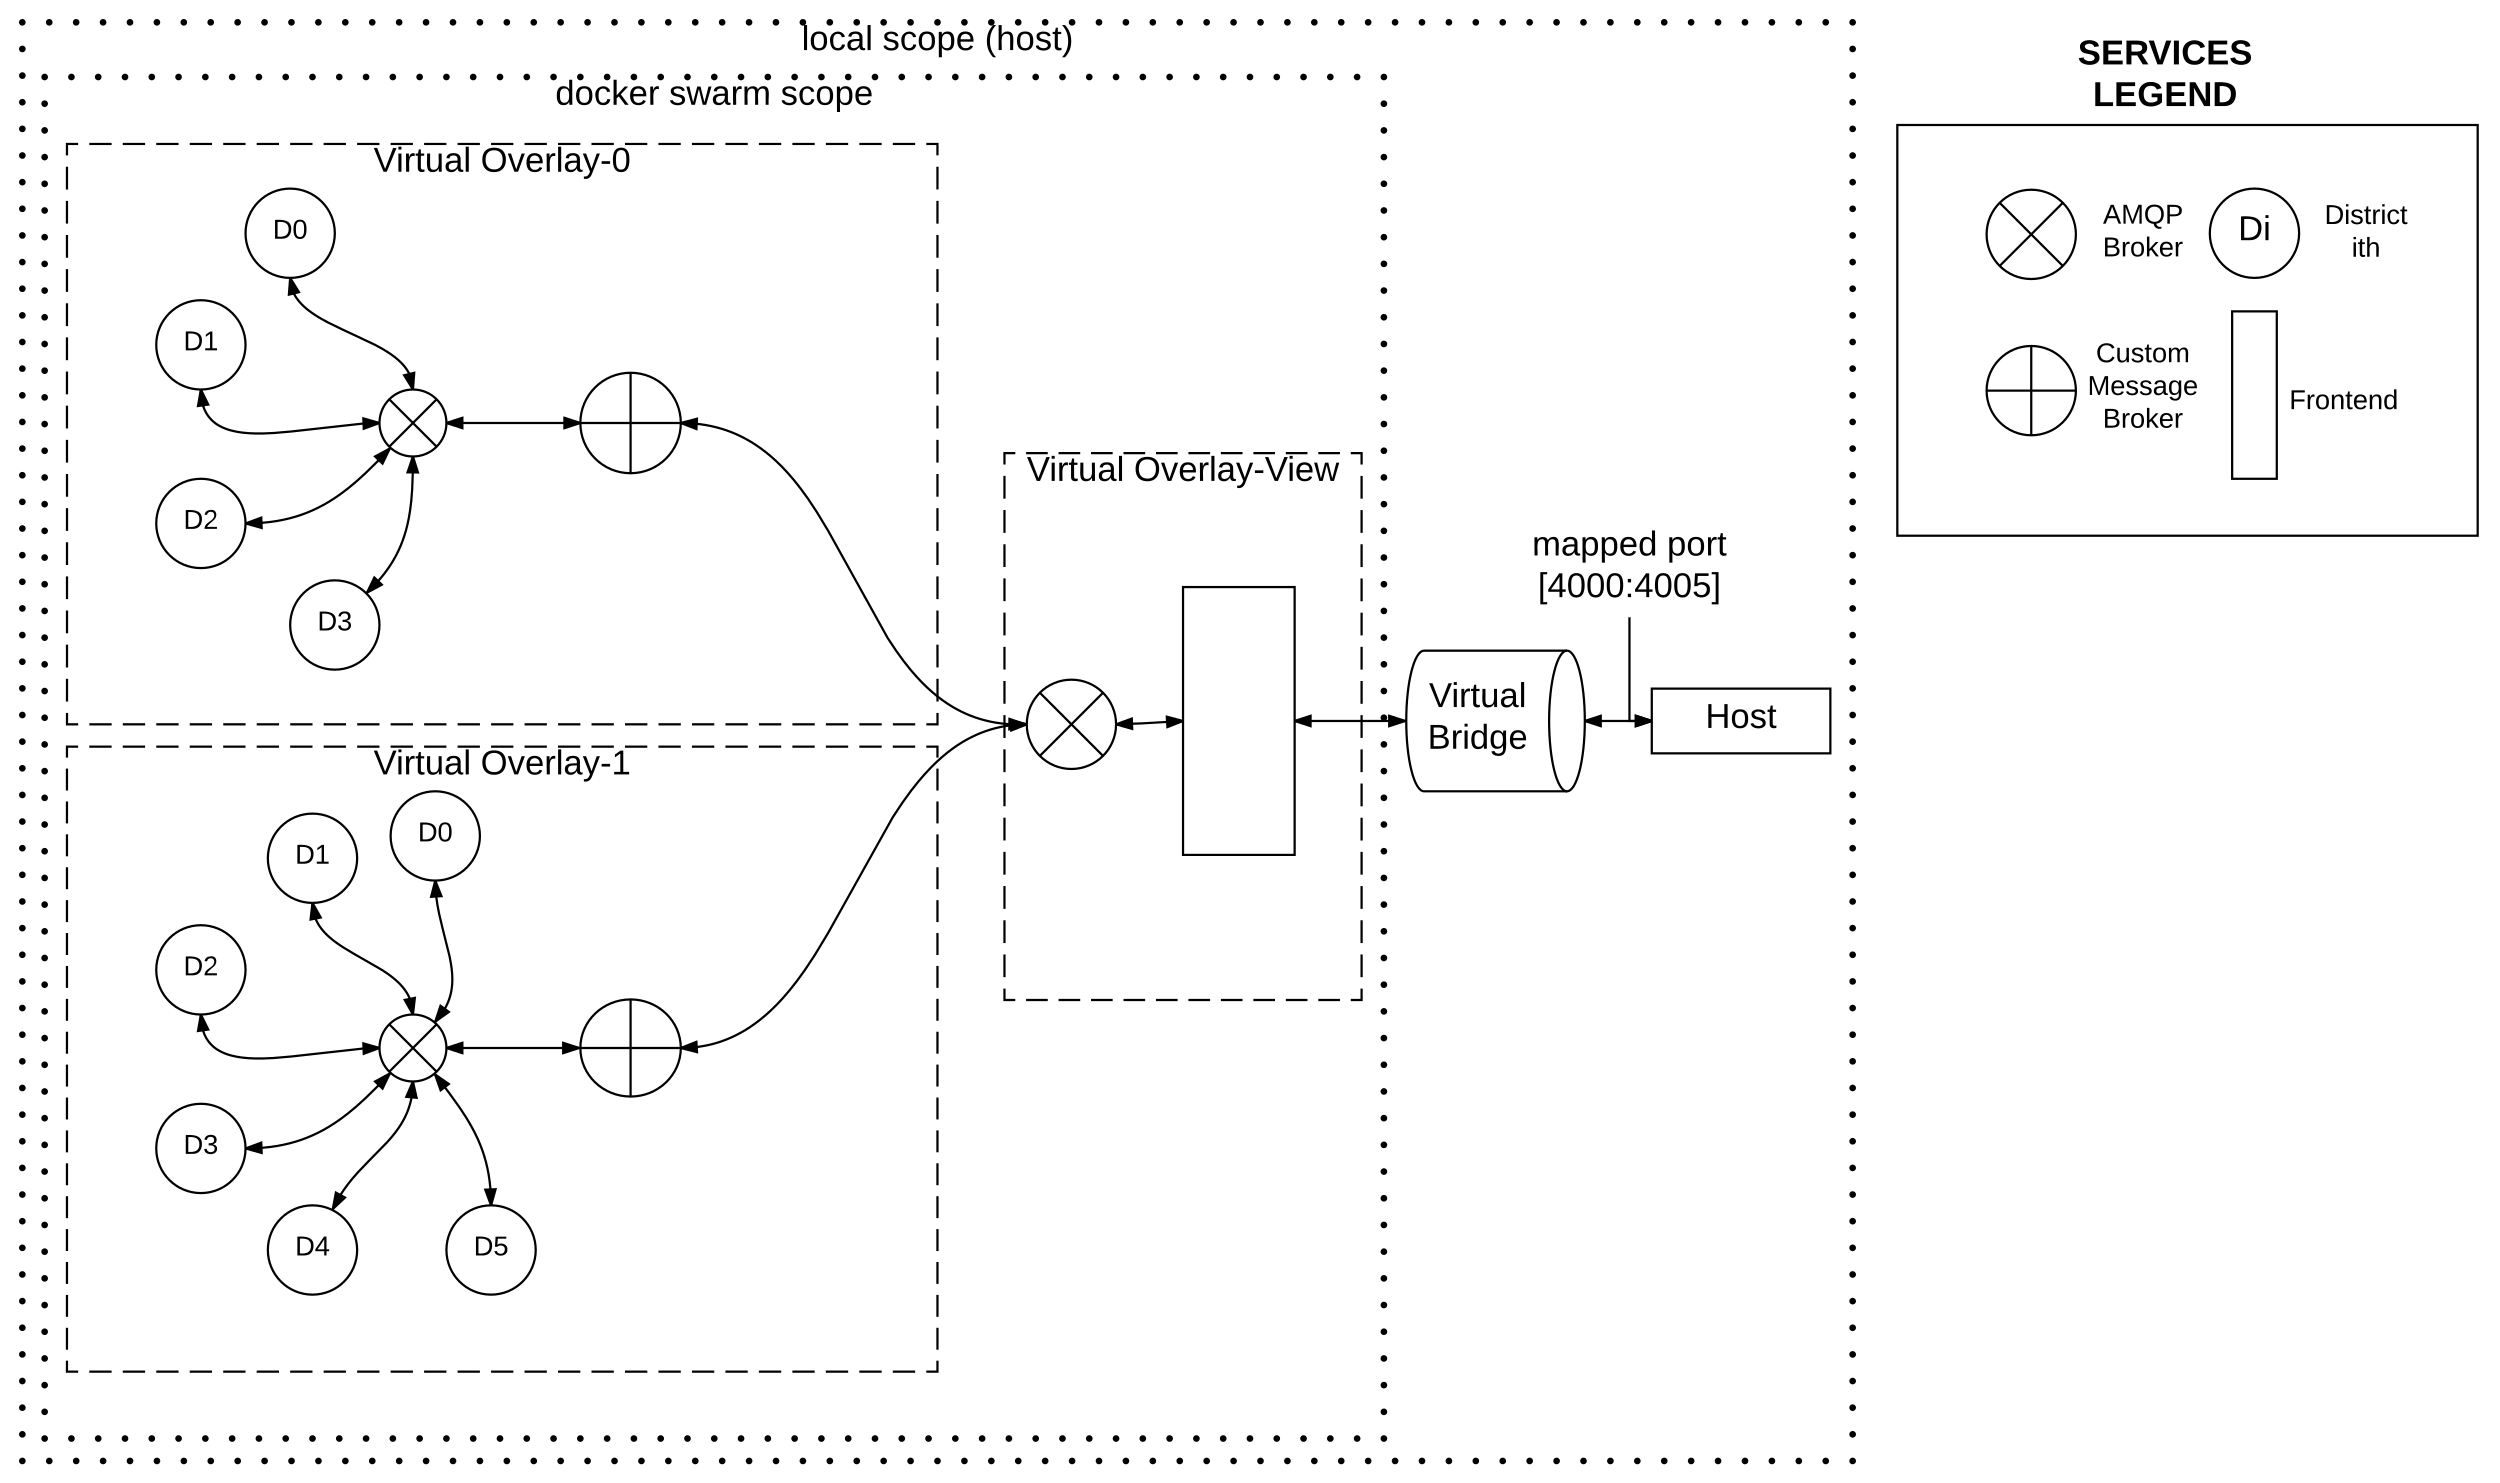 <svg xmlns="http://www.w3.org/2000/svg" xmlns:xlink="http://www.w3.org/1999/xlink" xmlns:lucid="lucid" width="2240" height="1329"><g transform="translate(-140 -20)" lucid:page-tab-id="0_0"><path d="M180 89h1200v1220H180z" fill-opacity="0"/><path d="M183 89c0 1.66-1.34 3-3 3s-3-1.34-3-3 1.34-3 3-3 3 1.34 3 3zm24 0c0 1.66-1.34 3-3 3s-3-1.34-3-3 1.34-3 3-3 3 1.34 3 3zm24 0c0 1.66-1.34 3-3 3s-3-1.34-3-3 1.34-3 3-3 3 1.34 3 3zm24 0c0 1.66-1.34 3-3 3s-3-1.34-3-3 1.34-3 3-3 3 1.34 3 3zm24 0c0 1.66-1.34 3-3 3s-3-1.34-3-3 1.34-3 3-3 3 1.34 3 3zm24 0c0 1.66-1.34 3-3 3s-3-1.34-3-3 1.34-3 3-3 3 1.34 3 3zm24 0c0 1.66-1.34 3-3 3s-3-1.34-3-3 1.34-3 3-3 3 1.34 3 3zm24 0c0 1.66-1.34 3-3 3s-3-1.34-3-3 1.34-3 3-3 3 1.34 3 3zm24 0c0 1.66-1.34 3-3 3s-3-1.34-3-3 1.34-3 3-3 3 1.34 3 3zm24 0c0 1.66-1.34 3-3 3s-3-1.34-3-3 1.34-3 3-3 3 1.34 3 3zm24 0c0 1.66-1.34 3-3 3s-3-1.34-3-3 1.34-3 3-3 3 1.34 3 3zm24 0c0 1.66-1.34 3-3 3s-3-1.34-3-3 1.34-3 3-3 3 1.34 3 3zm24 0c0 1.66-1.34 3-3 3s-3-1.34-3-3 1.34-3 3-3 3 1.34 3 3zm24 0c0 1.66-1.34 3-3 3s-3-1.34-3-3 1.34-3 3-3 3 1.34 3 3zm24 0c0 1.66-1.34 3-3 3s-3-1.34-3-3 1.34-3 3-3 3 1.34 3 3zm24 0c0 1.66-1.34 3-3 3s-3-1.34-3-3 1.34-3 3-3 3 1.34 3 3zm24 0c0 1.66-1.34 3-3 3s-3-1.34-3-3 1.34-3 3-3 3 1.34 3 3zm24 0c0 1.66-1.34 3-3 3s-3-1.34-3-3 1.34-3 3-3 3 1.34 3 3zm24 0c0 1.66-1.34 3-3 3s-3-1.34-3-3 1.34-3 3-3 3 1.34 3 3zm24 0c0 1.66-1.34 3-3 3s-3-1.34-3-3 1.34-3 3-3 3 1.34 3 3zm24 0c0 1.66-1.34 3-3 3s-3-1.34-3-3 1.34-3 3-3 3 1.34 3 3zm24 0c0 1.66-1.34 3-3 3s-3-1.34-3-3 1.34-3 3-3 3 1.34 3 3zm24 0c0 1.66-1.34 3-3 3s-3-1.34-3-3 1.34-3 3-3 3 1.34 3 3zm24 0c0 1.66-1.34 3-3 3s-3-1.34-3-3 1.34-3 3-3 3 1.34 3 3zm24 0c0 1.66-1.34 3-3 3s-3-1.34-3-3 1.34-3 3-3 3 1.34 3 3zm24 0c0 1.66-1.34 3-3 3s-3-1.34-3-3 1.34-3 3-3 3 1.34 3 3zm24 0c0 1.66-1.34 3-3 3s-3-1.34-3-3 1.34-3 3-3 3 1.34 3 3zm24 0c0 1.66-1.34 3-3 3s-3-1.34-3-3 1.34-3 3-3 3 1.34 3 3zm24 0c0 1.66-1.34 3-3 3s-3-1.34-3-3 1.34-3 3-3 3 1.34 3 3zm24 0c0 1.66-1.34 3-3 3s-3-1.34-3-3 1.34-3 3-3 3 1.34 3 3zm24 0c0 1.66-1.34 3-3 3s-3-1.34-3-3 1.34-3 3-3 3 1.34 3 3zm24 0c0 1.66-1.34 3-3 3s-3-1.34-3-3 1.34-3 3-3 3 1.34 3 3zm24 0c0 1.66-1.34 3-3 3s-3-1.34-3-3 1.34-3 3-3 3 1.34 3 3zm24 0c0 1.66-1.34 3-3 3s-3-1.34-3-3 1.34-3 3-3 3 1.34 3 3zm24 0c0 1.66-1.34 3-3 3s-3-1.34-3-3 1.34-3 3-3 3 1.34 3 3zm24 0c0 1.66-1.34 3-3 3s-3-1.34-3-3 1.34-3 3-3 3 1.34 3 3zm24 0c0 1.66-1.34 3-3 3s-3-1.34-3-3 1.34-3 3-3 3 1.34 3 3zm24 0c0 1.66-1.34 3-3 3s-3-1.34-3-3 1.34-3 3-3 3 1.34 3 3zm24 0c0 1.66-1.34 3-3 3s-3-1.34-3-3 1.34-3 3-3 3 1.34 3 3zm24 0c0 1.66-1.34 3-3 3s-3-1.34-3-3 1.34-3 3-3 3 1.34 3 3zm24 0c0 1.66-1.34 3-3 3s-3-1.34-3-3 1.34-3 3-3 3 1.34 3 3zm24 0c0 1.66-1.34 3-3 3s-3-1.34-3-3 1.34-3 3-3 3 1.34 3 3zm24 0c0 1.66-1.34 3-3 3s-3-1.34-3-3 1.34-3 3-3 3 1.34 3 3zm24 0c0 1.66-1.34 3-3 3s-3-1.34-3-3 1.34-3 3-3 3 1.34 3 3zm24 0c0 1.66-1.34 3-3 3s-3-1.34-3-3 1.34-3 3-3 3 1.34 3 3zm24 0c0 1.66-1.34 3-3 3s-3-1.34-3-3 1.34-3 3-3 3 1.34 3 3zm24 0c0 1.66-1.34 3-3 3s-3-1.34-3-3 1.34-3 3-3 3 1.34 3 3zm24 0c0 1.66-1.34 3-3 3s-3-1.34-3-3 1.34-3 3-3 3 1.34 3 3zm24 0c0 1.66-1.34 3-3 3s-3-1.34-3-3 1.34-3 3-3 3 1.34 3 3zm24 0c0 1.66-1.34 3-3 3s-3-1.34-3-3 1.34-3 3-3 3 1.34 3 3zm24 0c0 1.66-1.34 3-3 3s-3-1.34-3-3 1.34-3 3-3 3 1.34 3 3zm0 23.92c0 1.66-1.34 3-3 3s-3-1.34-3-3 1.34-3 3-3 3 1.34 3 3zm0 23.92c0 1.66-1.34 3-3 3s-3-1.34-3-3c0-1.65 1.34-3 3-3s3 1.35 3 3zm0 23.92c0 1.66-1.34 3-3 3s-3-1.34-3-3c0-1.65 1.34-3 3-3s3 1.35 3 3zm0 23.93c0 1.64-1.34 3-3 3s-3-1.36-3-3c0-1.67 1.34-3 3-3s3 1.33 3 3zm0 23.9c0 1.66-1.34 3-3 3s-3-1.34-3-3c0-1.65 1.34-3 3-3s3 1.35 3 3zm0 23.93c0 1.66-1.34 3-3 3s-3-1.34-3-3 1.34-3 3-3 3 1.34 3 3zm0 23.92c0 1.66-1.34 3-3 3s-3-1.34-3-3 1.34-3 3-3 3 1.34 3 3zm0 23.92c0 1.66-1.34 3-3 3s-3-1.34-3-3c0-1.65 1.34-3 3-3s3 1.35 3 3zm0 23.92c0 1.65-1.34 3-3 3s-3-1.35-3-3c0-1.66 1.34-3 3-3s3 1.34 3 3zm0 23.92c0 1.65-1.34 3-3 3s-3-1.35-3-3c0-1.66 1.34-3 3-3s3 1.34 3 3zm0 23.92c0 1.65-1.34 3-3 3s-3-1.35-3-3c0-1.66 1.34-3 3-3s3 1.34 3 3zm0 23.92c0 1.66-1.34 3-3 3s-3-1.34-3-3 1.34-3 3-3 3 1.34 3 3zm0 23.92c0 1.66-1.34 3-3 3s-3-1.34-3-3 1.34-3 3-3 3 1.34 3 3zm0 23.92c0 1.66-1.34 3-3 3s-3-1.34-3-3c0-1.65 1.34-3 3-3s3 1.35 3 3zm0 23.92c0 1.66-1.34 3-3 3s-3-1.34-3-3c0-1.65 1.34-3 3-3s3 1.35 3 3zm0 23.93c0 1.65-1.34 3-3 3s-3-1.35-3-3c0-1.66 1.34-3 3-3s3 1.34 3 3zm0 23.92c0 1.65-1.34 3-3 3s-3-1.35-3-3c0-1.66 1.34-3 3-3s3 1.34 3 3zm0 23.92c0 1.65-1.34 3-3 3s-3-1.35-3-3c0-1.67 1.34-3 3-3s3 1.33 3 3zm0 23.9c0 1.67-1.34 3-3 3s-3-1.33-3-3c0-1.65 1.34-3 3-3s3 1.35 3 3zm0 23.93c0 1.66-1.34 3-3 3s-3-1.34-3-3 1.34-3 3-3 3 1.34 3 3zm0 23.92c0 1.66-1.34 3-3 3s-3-1.34-3-3c0-1.65 1.34-3 3-3s3 1.35 3 3zm0 23.92c0 1.66-1.34 3-3 3s-3-1.34-3-3c0-1.65 1.34-3 3-3s3 1.35 3 3zm0 23.93c0 1.65-1.34 3-3 3s-3-1.35-3-3c0-1.66 1.34-3 3-3s3 1.34 3 3zm0 23.92c0 1.65-1.34 3-3 3s-3-1.35-3-3c0-1.66 1.34-3 3-3s3 1.34 3 3zm0 23.92c0 1.66-1.34 3-3 3s-3-1.34-3-3 1.34-3 3-3 3 1.34 3 3zm0 23.92c0 1.66-1.34 3-3 3s-3-1.34-3-3 1.34-3 3-3 3 1.34 3 3zm0 23.92c0 1.66-1.34 3-3 3s-3-1.34-3-3c0-1.65 1.34-3 3-3s3 1.35 3 3zm0 23.92c0 1.66-1.34 3-3 3s-3-1.34-3-3c0-1.65 1.34-3 3-3s3 1.35 3 3zm0 23.93c0 1.65-1.34 3-3 3s-3-1.35-3-3c0-1.66 1.34-3 3-3s3 1.34 3 3zm0 23.92c0 1.65-1.34 3-3 3s-3-1.35-3-3c0-1.66 1.34-3 3-3s3 1.34 3 3zm0 23.92c0 1.66-1.34 3-3 3s-3-1.34-3-3 1.34-3 3-3 3 1.34 3 3zm0 23.92c0 1.65-1.34 3-3 3s-3-1.35-3-3c0-1.67 1.34-3 3-3s3 1.33 3 3zm0 23.9c0 1.67-1.34 3-3 3s-3-1.33-3-3c0-1.65 1.34-3 3-3s3 1.35 3 3zm0 23.93c0 1.66-1.34 3-3 3s-3-1.34-3-3c0-1.65 1.34-3 3-3s3 1.35 3 3zm0 23.92c0 1.66-1.34 3-3 3s-3-1.34-3-3c0-1.65 1.34-3 3-3s3 1.35 3 3zm0 23.93c0 1.65-1.34 3-3 3s-3-1.35-3-3c0-1.66 1.34-3 3-3s3 1.34 3 3zm0 23.92c0 1.65-1.34 3-3 3s-3-1.35-3-3c0-1.66 1.34-3 3-3s3 1.34 3 3zm0 23.92c0 1.66-1.34 3-3 3s-3-1.34-3-3 1.34-3 3-3 3 1.34 3 3zm0 23.92c0 1.66-1.34 3-3 3s-3-1.34-3-3 1.34-3 3-3 3 1.34 3 3zm0 23.92c0 1.66-1.34 3-3 3s-3-1.34-3-3c0-1.65 1.34-3 3-3s3 1.35 3 3zm0 23.92c0 1.66-1.34 3-3 3s-3-1.34-3-3c0-1.65 1.34-3 3-3s3 1.35 3 3zm0 23.93c0 1.66-1.34 3-3 3s-3-1.34-3-3c0-1.65 1.34-3 3-3s3 1.35 3 3zm0 23.93c0 1.65-1.34 3-3 3s-3-1.35-3-3c0-1.66 1.34-3 3-3s3 1.34 3 3zm0 23.92c0 1.66-1.34 3-3 3s-3-1.34-3-3 1.34-3 3-3 3 1.34 3 3zm0 23.92c0 1.66-1.34 3-3 3s-3-1.34-3-3 1.34-3 3-3 3 1.34 3 3zm0 23.92c0 1.65-1.34 3-3 3s-3-1.35-3-3c0-1.66 1.34-3 3-3s3 1.34 3 3zm0 23.9c0 1.67-1.34 3-3 3s-3-1.33-3-3c0-1.64 1.34-3 3-3s3 1.36 3 3zm0 23.94c0 1.65-1.34 3-3 3s-3-1.35-3-3c0-1.66 1.34-3 3-3s3 1.34 3 3zm0 23.92c0 1.65-1.34 3-3 3s-3-1.35-3-3c0-1.66 1.34-3 3-3s3 1.34 3 3zm0 23.92c0 1.66-1.34 3-3 3s-3-1.34-3-3 1.34-3 3-3 3 1.34 3 3zm0 23.92c0 1.66-1.34 3-3 3s-3-1.34-3-3 1.34-3 3-3 3 1.34 3 3zm-24 0c0 1.66-1.34 3-3 3s-3-1.34-3-3 1.34-3 3-3 3 1.34 3 3zm-24 0c0 1.66-1.34 3-3 3s-3-1.34-3-3 1.34-3 3-3 3 1.34 3 3zm-24 0c0 1.66-1.34 3-3 3s-3-1.34-3-3 1.34-3 3-3 3 1.34 3 3zm-24 0c0 1.66-1.34 3-3 3s-3-1.34-3-3 1.34-3 3-3 3 1.34 3 3zm-24 0c0 1.66-1.34 3-3 3s-3-1.34-3-3 1.34-3 3-3 3 1.34 3 3zm-24 0c0 1.66-1.34 3-3 3s-3-1.34-3-3 1.34-3 3-3 3 1.34 3 3zm-24 0c0 1.66-1.34 3-3 3s-3-1.34-3-3 1.34-3 3-3 3 1.34 3 3zm-24 0c0 1.66-1.34 3-3 3s-3-1.34-3-3 1.34-3 3-3 3 1.34 3 3zm-24 0c0 1.66-1.34 3-3 3s-3-1.34-3-3 1.34-3 3-3 3 1.34 3 3zm-24 0c0 1.66-1.34 3-3 3s-3-1.34-3-3 1.34-3 3-3 3 1.34 3 3zm-24 0c0 1.66-1.34 3-3 3s-3-1.34-3-3 1.34-3 3-3 3 1.34 3 3zm-24 0c0 1.66-1.34 3-3 3s-3-1.34-3-3 1.34-3 3-3 3 1.34 3 3zm-24 0c0 1.66-1.34 3-3 3s-3-1.34-3-3 1.34-3 3-3 3 1.34 3 3zm-24 0c0 1.66-1.34 3-3 3s-3-1.34-3-3 1.34-3 3-3 3 1.34 3 3zm-24 0c0 1.66-1.34 3-3 3s-3-1.34-3-3 1.34-3 3-3 3 1.34 3 3zm-24 0c0 1.66-1.34 3-3 3s-3-1.34-3-3 1.34-3 3-3 3 1.34 3 3zm-24 0c0 1.66-1.34 3-3 3s-3-1.34-3-3 1.34-3 3-3 3 1.34 3 3zm-24 0c0 1.66-1.34 3-3 3s-3-1.34-3-3 1.34-3 3-3 3 1.34 3 3zm-24 0c0 1.66-1.34 3-3 3s-3-1.34-3-3 1.34-3 3-3 3 1.34 3 3zm-24 0c0 1.66-1.34 3-3 3s-3-1.34-3-3 1.34-3 3-3 3 1.34 3 3zm-24 0c0 1.66-1.34 3-3 3s-3-1.34-3-3 1.34-3 3-3 3 1.34 3 3zm-24 0c0 1.66-1.34 3-3 3s-3-1.34-3-3 1.34-3 3-3 3 1.34 3 3zm-24 0c0 1.66-1.34 3-3 3s-3-1.34-3-3 1.34-3 3-3 3 1.34 3 3zm-24 0c0 1.66-1.34 3-3 3s-3-1.34-3-3 1.34-3 3-3 3 1.34 3 3zm-24 0c0 1.66-1.34 3-3 3s-3-1.34-3-3 1.34-3 3-3 3 1.34 3 3zm-24 0c0 1.66-1.34 3-3 3s-3-1.34-3-3 1.34-3 3-3 3 1.34 3 3zm-24 0c0 1.66-1.34 3-3 3s-3-1.34-3-3 1.34-3 3-3 3 1.34 3 3zm-24 0c0 1.66-1.34 3-3 3s-3-1.34-3-3 1.34-3 3-3 3 1.34 3 3zm-24 0c0 1.66-1.34 3-3 3s-3-1.34-3-3 1.34-3 3-3 3 1.34 3 3zm-24 0c0 1.66-1.34 3-3 3s-3-1.34-3-3 1.34-3 3-3 3 1.34 3 3zm-24 0c0 1.66-1.34 3-3 3s-3-1.34-3-3 1.34-3 3-3 3 1.34 3 3zm-24 0c0 1.66-1.34 3-3 3s-3-1.34-3-3 1.34-3 3-3 3 1.34 3 3zm-24 0c0 1.66-1.34 3-3 3s-3-1.34-3-3 1.34-3 3-3 3 1.34 3 3zm-24 0c0 1.66-1.34 3-3 3s-3-1.34-3-3 1.34-3 3-3 3 1.34 3 3zm-24 0c0 1.66-1.34 3-3 3s-3-1.34-3-3 1.34-3 3-3 3 1.34 3 3zm-24 0c0 1.66-1.34 3-3 3s-3-1.34-3-3 1.34-3 3-3 3 1.34 3 3zm-24 0c0 1.66-1.34 3-3 3s-3-1.34-3-3 1.34-3 3-3 3 1.34 3 3zm-24 0c0 1.66-1.34 3-3 3s-3-1.34-3-3 1.34-3 3-3 3 1.34 3 3zm-24 0c0 1.66-1.34 3-3 3s-3-1.34-3-3 1.34-3 3-3 3 1.34 3 3zm-24 0c0 1.66-1.34 3-3 3s-3-1.34-3-3 1.34-3 3-3 3 1.34 3 3zm-24 0c0 1.66-1.34 3-3 3s-3-1.34-3-3 1.34-3 3-3 3 1.34 3 3zm-24 0c0 1.66-1.34 3-3 3s-3-1.34-3-3 1.34-3 3-3 3 1.34 3 3zm-24 0c0 1.66-1.34 3-3 3s-3-1.34-3-3 1.34-3 3-3 3 1.34 3 3zm-24 0c0 1.66-1.34 3-3 3s-3-1.34-3-3 1.34-3 3-3 3 1.34 3 3zm-24 0c0 1.66-1.34 3-3 3s-3-1.34-3-3 1.34-3 3-3 3 1.34 3 3zm-24 0c0 1.66-1.34 3-3 3s-3-1.34-3-3 1.34-3 3-3 3 1.34 3 3zm-24 0c0 1.66-1.34 3-3 3s-3-1.34-3-3 1.34-3 3-3 3 1.34 3 3zm-24 0c0 1.66-1.34 3-3 3s-3-1.34-3-3 1.34-3 3-3 3 1.34 3 3zm-24 0c0 1.66-1.34 3-3 3s-3-1.34-3-3 1.34-3 3-3 3 1.34 3 3zm-24 0c0 1.66-1.34 3-3 3s-3-1.34-3-3 1.34-3 3-3 3 1.34 3 3zm0-23.92c0 1.66-1.34 3-3 3s-3-1.34-3-3 1.34-3 3-3 3 1.34 3 3zm0-23.92c0 1.65-1.34 3-3 3s-3-1.35-3-3c0-1.66 1.34-3 3-3s3 1.34 3 3zm0-23.92c0 1.65-1.34 3-3 3s-3-1.35-3-3c0-1.66 1.34-3 3-3s3 1.34 3 3zm0-23.93c0 1.67-1.34 3-3 3s-3-1.33-3-3c0-1.64 1.34-3 3-3s3 1.36 3 3zm0-23.9c0 1.65-1.34 3-3 3s-3-1.35-3-3c0-1.66 1.34-3 3-3s3 1.34 3 3zm0-23.93c0 1.66-1.34 3-3 3s-3-1.34-3-3 1.34-3 3-3 3 1.34 3 3zm0-23.92c0 1.66-1.34 3-3 3s-3-1.34-3-3 1.34-3 3-3 3 1.34 3 3zm0-23.92c0 1.65-1.34 3-3 3s-3-1.35-3-3c0-1.66 1.34-3 3-3s3 1.34 3 3zm0-23.92c0 1.66-1.34 3-3 3s-3-1.34-3-3c0-1.65 1.34-3 3-3s3 1.35 3 3zm0-23.92c0 1.66-1.34 3-3 3s-3-1.34-3-3c0-1.65 1.34-3 3-3s3 1.35 3 3zm0-23.92c0 1.66-1.34 3-3 3s-3-1.34-3-3c0-1.65 1.34-3 3-3s3 1.35 3 3zm0-23.92c0 1.66-1.34 3-3 3s-3-1.34-3-3 1.34-3 3-3 3 1.34 3 3zm0-23.92c0 1.66-1.34 3-3 3s-3-1.34-3-3 1.34-3 3-3 3 1.34 3 3zm0-23.92c0 1.65-1.34 3-3 3s-3-1.35-3-3c0-1.66 1.34-3 3-3s3 1.34 3 3zm0-23.92c0 1.65-1.34 3-3 3s-3-1.35-3-3c0-1.66 1.34-3 3-3s3 1.34 3 3zm0-23.93c0 1.66-1.34 3-3 3s-3-1.34-3-3c0-1.65 1.34-3 3-3s3 1.35 3 3zm0-23.92c0 1.66-1.34 3-3 3s-3-1.34-3-3c0-1.65 1.34-3 3-3s3 1.35 3 3zm0-23.92c0 1.67-1.34 3-3 3s-3-1.33-3-3c0-1.65 1.34-3 3-3s3 1.35 3 3zm0-23.9c0 1.65-1.34 3-3 3s-3-1.35-3-3c0-1.67 1.34-3 3-3s3 1.33 3 3zm0-23.93c0 1.66-1.34 3-3 3s-3-1.34-3-3 1.34-3 3-3 3 1.34 3 3zm0-23.92c0 1.65-1.34 3-3 3s-3-1.35-3-3c0-1.66 1.34-3 3-3s3 1.34 3 3zm0-23.92c0 1.65-1.34 3-3 3s-3-1.35-3-3c0-1.66 1.34-3 3-3s3 1.34 3 3zm0-23.93c0 1.66-1.34 3-3 3s-3-1.34-3-3c0-1.65 1.34-3 3-3s3 1.35 3 3zm0-23.92c0 1.66-1.34 3-3 3s-3-1.34-3-3c0-1.65 1.34-3 3-3s3 1.35 3 3zm0-23.92c0 1.66-1.34 3-3 3s-3-1.34-3-3 1.34-3 3-3 3 1.34 3 3zm0-23.92c0 1.66-1.34 3-3 3s-3-1.34-3-3 1.34-3 3-3 3 1.34 3 3zm0-23.92c0 1.65-1.34 3-3 3s-3-1.35-3-3c0-1.66 1.34-3 3-3s3 1.34 3 3zm0-23.92c0 1.65-1.34 3-3 3s-3-1.35-3-3c0-1.66 1.34-3 3-3s3 1.34 3 3zm0-23.93c0 1.66-1.34 3-3 3s-3-1.34-3-3c0-1.65 1.34-3 3-3s3 1.35 3 3zm0-23.92c0 1.66-1.34 3-3 3s-3-1.34-3-3c0-1.65 1.34-3 3-3s3 1.35 3 3zm0-23.92c0 1.66-1.34 3-3 3s-3-1.34-3-3 1.34-3 3-3 3 1.34 3 3zm0-23.92c0 1.67-1.34 3-3 3s-3-1.33-3-3c0-1.65 1.34-3 3-3s3 1.35 3 3zm0-23.9c0 1.65-1.34 3-3 3s-3-1.35-3-3c0-1.67 1.34-3 3-3s3 1.33 3 3zm0-23.93c0 1.65-1.34 3-3 3s-3-1.35-3-3c0-1.66 1.34-3 3-3s3 1.34 3 3zm0-23.92c0 1.65-1.34 3-3 3s-3-1.35-3-3c0-1.66 1.34-3 3-3s3 1.34 3 3zm0-23.93c0 1.66-1.34 3-3 3s-3-1.34-3-3c0-1.65 1.34-3 3-3s3 1.35 3 3zm0-23.92c0 1.66-1.34 3-3 3s-3-1.34-3-3c0-1.65 1.34-3 3-3s3 1.35 3 3zm0-23.92c0 1.66-1.34 3-3 3s-3-1.34-3-3 1.34-3 3-3 3 1.34 3 3zm0-23.92c0 1.66-1.34 3-3 3s-3-1.34-3-3 1.34-3 3-3 3 1.34 3 3zm0-23.92c0 1.65-1.34 3-3 3s-3-1.35-3-3c0-1.66 1.34-3 3-3s3 1.34 3 3zm0-23.92c0 1.65-1.34 3-3 3s-3-1.35-3-3c0-1.66 1.34-3 3-3s3 1.34 3 3zm0-23.93c0 1.65-1.34 3-3 3s-3-1.35-3-3c0-1.66 1.34-3 3-3s3 1.34 3 3zm0-23.93c0 1.66-1.34 3-3 3s-3-1.34-3-3c0-1.65 1.34-3 3-3s3 1.35 3 3zm0-23.92c0 1.66-1.34 3-3 3s-3-1.34-3-3 1.34-3 3-3 3 1.34 3 3zm0-23.92c0 1.66-1.34 3-3 3s-3-1.34-3-3 1.34-3 3-3 3 1.34 3 3zm0-23.92c0 1.66-1.34 3-3 3s-3-1.34-3-3c0-1.65 1.34-3 3-3s3 1.35 3 3zm0-23.9c0 1.64-1.34 3-3 3s-3-1.36-3-3c0-1.67 1.34-3 3-3s3 1.33 3 3zm0-23.94c0 1.66-1.34 3-3 3s-3-1.34-3-3c0-1.65 1.34-3 3-3s3 1.35 3 3zm0-23.92c0 1.66-1.34 3-3 3s-3-1.34-3-3c0-1.65 1.34-3 3-3s3 1.35 3 3zm0-23.92c0 1.66-1.34 3-3 3s-3-1.34-3-3 1.34-3 3-3 3 1.34 3 3zM183 89c0 1.66-1.34 3-3 3s-3-1.34-3-3 1.34-3 3-3 3 1.34 3 3z"/><use xlink:href="#a" transform="matrix(1,0,0,1,180,89) translate(457.58 24.889)"/><use xlink:href="#b" transform="matrix(1,0,0,1,180,89) translate(559.469 24.889)"/><use xlink:href="#c" transform="matrix(1,0,0,1,180,89) translate(659.457 24.889)"/><path d="M160 40h1640v1289H160z" fill-opacity="0"/><path d="M163 40c0 1.66-1.34 3-3 3s-3-1.34-3-3 1.34-3 3-3 3 1.34 3 3zm24.12 0c0 1.66-1.35 3-3 3-1.66 0-3-1.34-3-3s1.34-3 3-3c1.65 0 3 1.34 3 3zm24.12 0c0 1.66-1.35 3-3 3-1.66 0-3-1.34-3-3s1.34-3 3-3c1.65 0 3 1.34 3 3zm24.1 0c0 1.66-1.33 3-3 3-1.64 0-3-1.34-3-3s1.36-3 3-3c1.67 0 3 1.34 3 3zm24.13 0c0 1.66-1.34 3-3 3s-3-1.34-3-3 1.34-3 3-3 3 1.34 3 3zm24.12 0c0 1.66-1.35 3-3 3-1.67 0-3-1.34-3-3s1.33-3 3-3c1.65 0 3 1.34 3 3zm24.1 0c0 1.66-1.34 3-3 3-1.65 0-3-1.34-3-3s1.35-3 3-3c1.66 0 3 1.34 3 3zm24.12 0c0 1.66-1.34 3-3 3-1.65 0-3-1.34-3-3s1.35-3 3-3c1.66 0 3 1.34 3 3zm24.12 0c0 1.66-1.34 3-3 3s-3-1.34-3-3 1.34-3 3-3 3 1.34 3 3zm24.12 0c0 1.66-1.34 3-3 3s-3-1.34-3-3 1.34-3 3-3 3 1.34 3 3zm24.12 0c0 1.66-1.35 3-3 3-1.66 0-3-1.34-3-3s1.34-3 3-3c1.65 0 3 1.34 3 3zm24.1 0c0 1.66-1.33 3-3 3-1.64 0-3-1.34-3-3s1.36-3 3-3c1.67 0 3 1.34 3 3zm24.13 0c0 1.66-1.33 3-3 3-1.65 0-3-1.34-3-3s1.35-3 3-3c1.67 0 3 1.34 3 3zm24.13 0c0 1.66-1.34 3-3 3s-3-1.34-3-3 1.34-3 3-3 3 1.34 3 3zm24.12 0c0 1.66-1.35 3-3 3-1.66 0-3-1.34-3-3s1.34-3 3-3c1.65 0 3 1.34 3 3zm24.1 0c0 1.66-1.33 3-3 3-1.64 0-3-1.34-3-3s1.36-3 3-3c1.67 0 3 1.34 3 3zm24.13 0c0 1.66-1.34 3-3 3-1.65 0-3-1.34-3-3s1.35-3 3-3c1.66 0 3 1.34 3 3zM573 40c0 1.66-1.34 3-3 3s-3-1.34-3-3 1.34-3 3-3 3 1.34 3 3zm24.12 0c0 1.66-1.35 3-3 3-1.66 0-3-1.34-3-3s1.34-3 3-3c1.65 0 3 1.34 3 3zm24.12 0c0 1.66-1.35 3-3 3-1.66 0-3-1.34-3-3s1.34-3 3-3c1.65 0 3 1.34 3 3zm24.1 0c0 1.66-1.33 3-3 3-1.64 0-3-1.34-3-3s1.36-3 3-3c1.67 0 3 1.34 3 3zm24.13 0c0 1.66-1.34 3-3 3s-3-1.34-3-3 1.34-3 3-3 3 1.34 3 3zm24.12 0c0 1.66-1.35 3-3 3-1.67 0-3-1.34-3-3s1.33-3 3-3c1.65 0 3 1.34 3 3zm24.1 0c0 1.66-1.34 3-3 3-1.65 0-3-1.34-3-3s1.35-3 3-3c1.66 0 3 1.34 3 3zm24.12 0c0 1.66-1.34 3-3 3-1.65 0-3-1.34-3-3s1.35-3 3-3c1.66 0 3 1.34 3 3zm24.12 0c0 1.66-1.34 3-3 3s-3-1.34-3-3 1.34-3 3-3 3 1.34 3 3zm24.12 0c0 1.66-1.34 3-3 3s-3-1.34-3-3 1.34-3 3-3 3 1.34 3 3zm24.12 0c0 1.66-1.35 3-3 3-1.66 0-3-1.34-3-3s1.34-3 3-3c1.65 0 3 1.34 3 3zm24.1 0c0 1.66-1.33 3-3 3-1.64 0-3-1.34-3-3s1.36-3 3-3c1.67 0 3 1.34 3 3zm24.13 0c0 1.66-1.33 3-3 3-1.65 0-3-1.34-3-3s1.35-3 3-3c1.67 0 3 1.34 3 3zm24.13 0c0 1.66-1.34 3-3 3s-3-1.34-3-3 1.34-3 3-3 3 1.34 3 3zm24.12 0c0 1.66-1.35 3-3 3-1.66 0-3-1.34-3-3s1.34-3 3-3c1.65 0 3 1.34 3 3zm24.1 0c0 1.66-1.33 3-3 3-1.64 0-3-1.34-3-3s1.36-3 3-3c1.67 0 3 1.34 3 3zm24.13 0c0 1.66-1.34 3-3 3-1.65 0-3-1.34-3-3s1.35-3 3-3c1.66 0 3 1.34 3 3zM983 40c0 1.66-1.34 3-3 3s-3-1.34-3-3 1.34-3 3-3 3 1.34 3 3zm24.12 0c0 1.66-1.35 3-3 3-1.66 0-3-1.34-3-3s1.34-3 3-3c1.65 0 3 1.34 3 3zm24.12 0c0 1.66-1.35 3-3 3-1.66 0-3-1.34-3-3s1.34-3 3-3c1.65 0 3 1.34 3 3zm24.1 0c0 1.66-1.33 3-3 3-1.64 0-3-1.34-3-3s1.36-3 3-3c1.67 0 3 1.34 3 3zm24.13 0c0 1.66-1.34 3-3 3s-3-1.34-3-3 1.34-3 3-3 3 1.34 3 3zm24.12 0c0 1.66-1.35 3-3 3-1.67 0-3-1.34-3-3s1.33-3 3-3c1.65 0 3 1.34 3 3zm24.1 0c0 1.66-1.34 3-3 3-1.65 0-3-1.34-3-3s1.35-3 3-3c1.66 0 3 1.34 3 3zm24.12 0c0 1.66-1.34 3-3 3-1.65 0-3-1.34-3-3s1.35-3 3-3c1.66 0 3 1.34 3 3zm24.12 0c0 1.66-1.34 3-3 3s-3-1.34-3-3 1.34-3 3-3 3 1.34 3 3zm24.12 0c0 1.66-1.34 3-3 3s-3-1.34-3-3 1.34-3 3-3 3 1.34 3 3zm24.12 0c0 1.66-1.35 3-3 3-1.66 0-3-1.34-3-3s1.34-3 3-3c1.65 0 3 1.34 3 3zm24.1 0c0 1.66-1.33 3-3 3-1.64 0-3-1.34-3-3s1.36-3 3-3c1.67 0 3 1.34 3 3zm24.13 0c0 1.66-1.33 3-3 3-1.65 0-3-1.34-3-3s1.35-3 3-3c1.67 0 3 1.34 3 3zm24.13 0c0 1.66-1.34 3-3 3s-3-1.34-3-3 1.34-3 3-3 3 1.34 3 3zm24.12 0c0 1.66-1.35 3-3 3-1.66 0-3-1.34-3-3s1.34-3 3-3c1.65 0 3 1.34 3 3zm24.1 0c0 1.66-1.33 3-3 3-1.64 0-3-1.34-3-3s1.36-3 3-3c1.67 0 3 1.34 3 3zm24.13 0c0 1.66-1.34 3-3 3-1.65 0-3-1.34-3-3s1.35-3 3-3c1.66 0 3 1.34 3 3zm24.12 0c0 1.66-1.34 3-3 3s-3-1.34-3-3 1.34-3 3-3 3 1.34 3 3zm24.12 0c0 1.66-1.35 3-3 3-1.66 0-3-1.34-3-3s1.34-3 3-3c1.65 0 3 1.34 3 3zm24.12 0c0 1.66-1.35 3-3 3-1.66 0-3-1.34-3-3s1.34-3 3-3c1.65 0 3 1.34 3 3zm24.1 0c0 1.66-1.33 3-3 3-1.64 0-3-1.34-3-3s1.36-3 3-3c1.67 0 3 1.34 3 3zm24.13 0c0 1.66-1.34 3-3 3s-3-1.34-3-3 1.34-3 3-3 3 1.34 3 3zm24.12 0c0 1.66-1.35 3-3 3-1.67 0-3-1.34-3-3s1.33-3 3-3c1.65 0 3 1.34 3 3zm24.1 0c0 1.66-1.34 3-3 3-1.65 0-3-1.34-3-3s1.35-3 3-3c1.66 0 3 1.34 3 3zm24.12 0c0 1.66-1.34 3-3 3-1.65 0-3-1.34-3-3s1.35-3 3-3c1.66 0 3 1.34 3 3zm24.12 0c0 1.66-1.34 3-3 3s-3-1.34-3-3 1.34-3 3-3 3 1.34 3 3zm24.12 0c0 1.66-1.34 3-3 3s-3-1.34-3-3 1.34-3 3-3 3 1.34 3 3zm24.12 0c0 1.66-1.35 3-3 3-1.66 0-3-1.34-3-3s1.34-3 3-3c1.65 0 3 1.34 3 3zm24.1 0c0 1.66-1.33 3-3 3-1.64 0-3-1.34-3-3s1.36-3 3-3c1.67 0 3 1.34 3 3zm24.13 0c0 1.66-1.33 3-3 3-1.65 0-3-1.34-3-3s1.35-3 3-3c1.67 0 3 1.34 3 3zm24.13 0c0 1.66-1.34 3-3 3s-3-1.34-3-3 1.34-3 3-3 3 1.34 3 3zm24.12 0c0 1.66-1.35 3-3 3-1.66 0-3-1.34-3-3s1.34-3 3-3c1.65 0 3 1.34 3 3zm24.1 0c0 1.66-1.33 3-3 3-1.64 0-3-1.34-3-3s1.36-3 3-3c1.67 0 3 1.34 3 3zm24.13 0c0 1.66-1.34 3-3 3-1.65 0-3-1.34-3-3s1.35-3 3-3c1.66 0 3 1.34 3 3zm24.12 0c0 1.66-1.34 3-3 3s-3-1.34-3-3 1.34-3 3-3 3 1.34 3 3zm0 23.87c0 1.66-1.34 3-3 3s-3-1.34-3-3 1.34-3 3-3 3 1.34 3 3zm0 23.87c0 1.66-1.34 3-3 3s-3-1.34-3-3 1.34-3 3-3 3 1.34 3 3zm0 23.87c0 1.67-1.34 3-3 3s-3-1.33-3-3c0-1.65 1.34-3 3-3s3 1.35 3 3zm0 23.88c0 1.66-1.34 3-3 3s-3-1.34-3-3 1.34-3 3-3 3 1.34 3 3zm0 23.87c0 1.66-1.34 3-3 3s-3-1.34-3-3 1.34-3 3-3 3 1.34 3 3zm0 23.87c0 1.66-1.34 3-3 3s-3-1.34-3-3c0-1.65 1.34-3 3-3s3 1.35 3 3zm0 23.87c0 1.65-1.34 3-3 3s-3-1.35-3-3c0-1.66 1.34-3 3-3s3 1.34 3 3zm0 23.86c0 1.66-1.34 3-3 3s-3-1.34-3-3c0-1.65 1.34-3 3-3s3 1.35 3 3zm0 23.87c0 1.66-1.34 3-3 3s-3-1.34-3-3c0-1.65 1.34-3 3-3s3 1.35 3 3zm0 23.87c0 1.66-1.34 3-3 3s-3-1.34-3-3c0-1.65 1.34-3 3-3s3 1.35 3 3zm0 23.87c0 1.66-1.34 3-3 3s-3-1.34-3-3c0-1.65 1.34-3 3-3s3 1.35 3 3zm0 23.87c0 1.66-1.34 3-3 3s-3-1.34-3-3c0-1.65 1.34-3 3-3s3 1.35 3 3zm0 23.87c0 1.67-1.34 3-3 3s-3-1.33-3-3c0-1.64 1.34-3 3-3s3 1.36 3 3zm0 23.9c0 1.64-1.34 3-3 3s-3-1.36-3-3c0-1.67 1.34-3 3-3s3 1.33 3 3zm0 23.86c0 1.65-1.34 3-3 3s-3-1.35-3-3c0-1.66 1.34-3 3-3s3 1.34 3 3zm0 23.87c0 1.65-1.34 3-3 3s-3-1.35-3-3c0-1.66 1.34-3 3-3s3 1.34 3 3zm0 23.87c0 1.65-1.34 3-3 3s-3-1.35-3-3c0-1.66 1.34-3 3-3s3 1.34 3 3zm0 23.87c0 1.65-1.34 3-3 3s-3-1.35-3-3c0-1.66 1.34-3 3-3s3 1.34 3 3zm0 23.87c0 1.65-1.34 3-3 3s-3-1.35-3-3c0-1.66 1.34-3 3-3s3 1.34 3 3zm0 23.87c0 1.66-1.34 3-3 3s-3-1.34-3-3c0-1.65 1.34-3 3-3s3 1.35 3 3zm0 23.88c0 1.65-1.34 3-3 3s-3-1.35-3-3c0-1.66 1.34-3 3-3s3 1.34 3 3zm0 23.87c0 1.66-1.34 3-3 3s-3-1.34-3-3 1.34-3 3-3 3 1.34 3 3zm0 23.87c0 1.66-1.34 3-3 3s-3-1.34-3-3 1.34-3 3-3 3 1.34 3 3zm0 23.87c0 1.65-1.34 3-3 3s-3-1.35-3-3c0-1.67 1.34-3 3-3s3 1.33 3 3zm0 23.86c0 1.66-1.34 3-3 3s-3-1.34-3-3 1.34-3 3-3 3 1.34 3 3zm0 23.87c0 1.66-1.34 3-3 3s-3-1.34-3-3 1.34-3 3-3 3 1.34 3 3zm0 23.87c0 1.66-1.34 3-3 3s-3-1.34-3-3 1.34-3 3-3 3 1.34 3 3zm0 23.87c0 1.66-1.34 3-3 3s-3-1.34-3-3 1.34-3 3-3 3 1.34 3 3zm0 23.87c0 1.66-1.34 3-3 3s-3-1.34-3-3 1.34-3 3-3 3 1.34 3 3zm0 23.87c0 1.67-1.34 3-3 3s-3-1.33-3-3c0-1.65 1.34-3 3-3s3 1.35 3 3zm0 23.88c0 1.66-1.34 3-3 3s-3-1.34-3-3 1.34-3 3-3 3 1.34 3 3zm0 23.87c0 1.66-1.34 3-3 3s-3-1.34-3-3 1.34-3 3-3 3 1.34 3 3zm0 23.87c0 1.66-1.34 3-3 3s-3-1.34-3-3c0-1.65 1.34-3 3-3s3 1.35 3 3zm0 23.87c0 1.65-1.34 3-3 3s-3-1.35-3-3c0-1.66 1.34-3 3-3s3 1.34 3 3zm0 23.86c0 1.66-1.34 3-3 3s-3-1.34-3-3c0-1.65 1.34-3 3-3s3 1.35 3 3zm0 23.87c0 1.66-1.34 3-3 3s-3-1.34-3-3c0-1.65 1.34-3 3-3s3 1.35 3 3zm0 23.87c0 1.66-1.34 3-3 3s-3-1.34-3-3c0-1.65 1.34-3 3-3s3 1.35 3 3zm0 23.87c0 1.66-1.34 3-3 3s-3-1.34-3-3c0-1.65 1.34-3 3-3s3 1.35 3 3zm0 23.87c0 1.66-1.34 3-3 3s-3-1.34-3-3c0-1.65 1.34-3 3-3s3 1.35 3 3zm0 23.87c0 1.67-1.34 3-3 3s-3-1.33-3-3c0-1.64 1.34-3 3-3s3 1.36 3 3zm0 23.9c0 1.64-1.34 3-3 3s-3-1.36-3-3c0-1.67 1.34-3 3-3s3 1.33 3 3zm0 23.86c0 1.65-1.34 3-3 3s-3-1.35-3-3c0-1.66 1.34-3 3-3s3 1.34 3 3zm0 23.87c0 1.65-1.34 3-3 3s-3-1.35-3-3c0-1.66 1.34-3 3-3s3 1.34 3 3zm0 23.87c0 1.65-1.34 3-3 3s-3-1.35-3-3c0-1.66 1.34-3 3-3s3 1.34 3 3zm0 23.87c0 1.65-1.34 3-3 3s-3-1.35-3-3c0-1.66 1.34-3 3-3s3 1.34 3 3zm0 23.87c0 1.65-1.34 3-3 3s-3-1.35-3-3c0-1.66 1.34-3 3-3s3 1.34 3 3zm0 23.87c0 1.66-1.34 3-3 3s-3-1.34-3-3c0-1.65 1.34-3 3-3s3 1.35 3 3zm0 23.88c0 1.65-1.34 3-3 3s-3-1.35-3-3c0-1.66 1.34-3 3-3s3 1.34 3 3zm0 23.87c0 1.66-1.34 3-3 3s-3-1.34-3-3 1.34-3 3-3 3 1.34 3 3zm0 23.87c0 1.66-1.34 3-3 3s-3-1.34-3-3 1.34-3 3-3 3 1.34 3 3zm0 23.87c0 1.65-1.34 3-3 3s-3-1.35-3-3c0-1.67 1.34-3 3-3s3 1.33 3 3zm0 23.86c0 1.66-1.34 3-3 3s-3-1.34-3-3 1.34-3 3-3 3 1.34 3 3zm0 23.87c0 1.66-1.34 3-3 3s-3-1.34-3-3 1.34-3 3-3 3 1.34 3 3zm0 23.87c0 1.66-1.34 3-3 3s-3-1.34-3-3 1.34-3 3-3 3 1.34 3 3zm-24.12 0c0 1.66-1.34 3-3 3-1.65 0-3-1.34-3-3s1.35-3 3-3c1.66 0 3 1.34 3 3zm-24.12 0c0 1.66-1.34 3-3 3-1.65 0-3-1.34-3-3s1.35-3 3-3c1.66 0 3 1.34 3 3zm-24.1 0c0 1.66-1.36 3-3 3-1.67 0-3-1.34-3-3s1.33-3 3-3c1.64 0 3 1.34 3 3zm-24.13 0c0 1.66-1.34 3-3 3s-3-1.34-3-3 1.34-3 3-3 3 1.34 3 3zm-24.12 0c0 1.66-1.33 3-3 3-1.65 0-3-1.34-3-3s1.35-3 3-3c1.67 0 3 1.34 3 3zm-24.1 0c0 1.66-1.35 3-3 3-1.66 0-3-1.34-3-3s1.34-3 3-3c1.65 0 3 1.34 3 3zm-24.12 0c0 1.66-1.35 3-3 3-1.66 0-3-1.34-3-3s1.34-3 3-3c1.65 0 3 1.34 3 3zm-24.12 0c0 1.66-1.34 3-3 3s-3-1.34-3-3 1.34-3 3-3 3 1.34 3 3zm-24.12 0c0 1.66-1.34 3-3 3s-3-1.34-3-3 1.34-3 3-3 3 1.34 3 3zm-24.12 0c0 1.66-1.34 3-3 3-1.65 0-3-1.34-3-3s1.35-3 3-3c1.66 0 3 1.34 3 3zm-24.1 0c0 1.66-1.36 3-3 3-1.67 0-3-1.34-3-3s1.33-3 3-3c1.64 0 3 1.34 3 3zm-24.13 0c0 1.66-1.35 3-3 3-1.67 0-3-1.34-3-3s1.33-3 3-3c1.65 0 3 1.34 3 3zm-24.13 0c0 1.66-1.34 3-3 3s-3-1.34-3-3 1.34-3 3-3 3 1.34 3 3zm-24.12 0c0 1.66-1.34 3-3 3-1.65 0-3-1.34-3-3s1.35-3 3-3c1.66 0 3 1.34 3 3zm-24.1 0c0 1.66-1.36 3-3 3-1.67 0-3-1.34-3-3s1.33-3 3-3c1.64 0 3 1.34 3 3zm-24.13 0c0 1.66-1.35 3-3 3-1.66 0-3-1.34-3-3s1.34-3 3-3c1.65 0 3 1.34 3 3zm-24.12 0c0 1.66-1.34 3-3 3s-3-1.34-3-3 1.34-3 3-3 3 1.34 3 3zm-24.12 0c0 1.66-1.34 3-3 3-1.65 0-3-1.34-3-3s1.35-3 3-3c1.66 0 3 1.34 3 3zm-24.12 0c0 1.66-1.34 3-3 3-1.65 0-3-1.34-3-3s1.35-3 3-3c1.66 0 3 1.34 3 3zm-24.1 0c0 1.66-1.36 3-3 3-1.67 0-3-1.34-3-3s1.33-3 3-3c1.64 0 3 1.34 3 3zm-24.13 0c0 1.66-1.34 3-3 3s-3-1.34-3-3 1.34-3 3-3 3 1.34 3 3zm-24.12 0c0 1.66-1.33 3-3 3-1.65 0-3-1.34-3-3s1.35-3 3-3c1.67 0 3 1.34 3 3zm-24.1 0c0 1.66-1.35 3-3 3-1.66 0-3-1.34-3-3s1.34-3 3-3c1.65 0 3 1.34 3 3zm-24.12 0c0 1.66-1.35 3-3 3-1.66 0-3-1.34-3-3s1.34-3 3-3c1.65 0 3 1.34 3 3zm-24.12 0c0 1.66-1.34 3-3 3s-3-1.34-3-3 1.34-3 3-3 3 1.34 3 3zm-24.12 0c0 1.66-1.34 3-3 3s-3-1.34-3-3 1.34-3 3-3 3 1.34 3 3zm-24.12 0c0 1.66-1.34 3-3 3-1.65 0-3-1.34-3-3s1.35-3 3-3c1.66 0 3 1.34 3 3zm-24.1 0c0 1.66-1.36 3-3 3-1.67 0-3-1.34-3-3s1.33-3 3-3c1.64 0 3 1.34 3 3zm-24.13 0c0 1.66-1.35 3-3 3-1.67 0-3-1.34-3-3s1.33-3 3-3c1.65 0 3 1.34 3 3zm-24.13 0c0 1.66-1.34 3-3 3s-3-1.34-3-3 1.34-3 3-3 3 1.34 3 3zm-24.12 0c0 1.66-1.34 3-3 3-1.65 0-3-1.34-3-3s1.35-3 3-3c1.66 0 3 1.34 3 3zm-24.1 0c0 1.66-1.36 3-3 3-1.67 0-3-1.34-3-3s1.33-3 3-3c1.64 0 3 1.34 3 3zm-24.13 0c0 1.66-1.35 3-3 3-1.66 0-3-1.34-3-3s1.34-3 3-3c1.65 0 3 1.34 3 3zm-24.12 0c0 1.66-1.34 3-3 3s-3-1.34-3-3 1.34-3 3-3 3 1.34 3 3zm-24.12 0c0 1.66-1.34 3-3 3-1.65 0-3-1.34-3-3s1.35-3 3-3c1.66 0 3 1.34 3 3zm-24.12 0c0 1.66-1.34 3-3 3-1.65 0-3-1.34-3-3s1.35-3 3-3c1.66 0 3 1.34 3 3zm-24.1 0c0 1.66-1.36 3-3 3-1.67 0-3-1.34-3-3s1.33-3 3-3c1.64 0 3 1.34 3 3zm-24.13 0c0 1.66-1.34 3-3 3s-3-1.34-3-3 1.34-3 3-3 3 1.34 3 3zm-24.12 0c0 1.66-1.33 3-3 3-1.65 0-3-1.34-3-3s1.35-3 3-3c1.67 0 3 1.34 3 3zm-24.1 0c0 1.66-1.35 3-3 3-1.66 0-3-1.34-3-3s1.34-3 3-3c1.65 0 3 1.34 3 3zm-24.12 0c0 1.66-1.35 3-3 3-1.66 0-3-1.34-3-3s1.34-3 3-3c1.65 0 3 1.34 3 3zm-24.12 0c0 1.66-1.34 3-3 3s-3-1.34-3-3 1.34-3 3-3 3 1.34 3 3zm-24.12 0c0 1.66-1.34 3-3 3s-3-1.34-3-3 1.34-3 3-3 3 1.34 3 3zm-24.12 0c0 1.66-1.34 3-3 3-1.65 0-3-1.34-3-3s1.35-3 3-3c1.66 0 3 1.34 3 3zm-24.1 0c0 1.66-1.36 3-3 3-1.67 0-3-1.34-3-3s1.33-3 3-3c1.64 0 3 1.34 3 3zm-24.13 0c0 1.66-1.35 3-3 3-1.67 0-3-1.34-3-3s1.33-3 3-3c1.65 0 3 1.34 3 3zm-24.13 0c0 1.66-1.34 3-3 3s-3-1.34-3-3 1.34-3 3-3 3 1.34 3 3zm-24.12 0c0 1.66-1.34 3-3 3-1.65 0-3-1.34-3-3s1.35-3 3-3c1.66 0 3 1.34 3 3zm-24.1 0c0 1.66-1.36 3-3 3-1.67 0-3-1.34-3-3s1.33-3 3-3c1.64 0 3 1.34 3 3zm-24.13 0c0 1.66-1.35 3-3 3-1.66 0-3-1.34-3-3s1.34-3 3-3c1.65 0 3 1.34 3 3zm-24.12 0c0 1.66-1.34 3-3 3s-3-1.34-3-3 1.34-3 3-3 3 1.34 3 3zm-24.12 0c0 1.66-1.34 3-3 3-1.65 0-3-1.34-3-3s1.35-3 3-3c1.66 0 3 1.34 3 3zm-24.12 0c0 1.66-1.34 3-3 3-1.65 0-3-1.34-3-3s1.35-3 3-3c1.66 0 3 1.34 3 3zm-24.1 0c0 1.66-1.36 3-3 3-1.67 0-3-1.34-3-3s1.33-3 3-3c1.64 0 3 1.34 3 3zm-24.13 0c0 1.66-1.34 3-3 3s-3-1.34-3-3 1.34-3 3-3 3 1.34 3 3zm-24.12 0c0 1.66-1.33 3-3 3-1.65 0-3-1.34-3-3s1.35-3 3-3c1.67 0 3 1.34 3 3zm-24.1 0c0 1.66-1.35 3-3 3-1.66 0-3-1.34-3-3s1.34-3 3-3c1.65 0 3 1.34 3 3zm-24.12 0c0 1.66-1.35 3-3 3-1.66 0-3-1.34-3-3s1.34-3 3-3c1.65 0 3 1.34 3 3zm-24.12 0c0 1.66-1.34 3-3 3s-3-1.34-3-3 1.34-3 3-3 3 1.34 3 3zm-24.12 0c0 1.66-1.34 3-3 3s-3-1.34-3-3 1.34-3 3-3 3 1.34 3 3zm-24.12 0c0 1.66-1.34 3-3 3-1.65 0-3-1.34-3-3s1.35-3 3-3c1.66 0 3 1.34 3 3zm-24.1 0c0 1.66-1.36 3-3 3-1.67 0-3-1.34-3-3s1.33-3 3-3c1.64 0 3 1.34 3 3zm-24.13 0c0 1.66-1.35 3-3 3-1.67 0-3-1.34-3-3s1.33-3 3-3c1.65 0 3 1.34 3 3zm-24.13 0c0 1.66-1.34 3-3 3s-3-1.34-3-3 1.34-3 3-3 3 1.34 3 3zm-24.12 0c0 1.66-1.34 3-3 3-1.65 0-3-1.34-3-3s1.35-3 3-3c1.66 0 3 1.34 3 3zm-24.1 0c0 1.66-1.36 3-3 3-1.67 0-3-1.34-3-3s1.33-3 3-3c1.64 0 3 1.34 3 3zm-24.13 0c0 1.66-1.35 3-3 3-1.66 0-3-1.34-3-3s1.34-3 3-3c1.65 0 3 1.34 3 3zm-24.12 0c0 1.66-1.34 3-3 3s-3-1.34-3-3 1.34-3 3-3 3 1.34 3 3zm0-23.87c0 1.66-1.34 3-3 3s-3-1.34-3-3 1.34-3 3-3 3 1.34 3 3zm0-23.87c0 1.66-1.34 3-3 3s-3-1.34-3-3 1.34-3 3-3 3 1.34 3 3zm0-23.87c0 1.65-1.34 3-3 3s-3-1.35-3-3c0-1.67 1.34-3 3-3s3 1.33 3 3zm0-23.88c0 1.66-1.34 3-3 3s-3-1.34-3-3 1.34-3 3-3 3 1.34 3 3zm0-23.87c0 1.66-1.34 3-3 3s-3-1.34-3-3 1.34-3 3-3 3 1.34 3 3zm0-23.87c0 1.65-1.34 3-3 3s-3-1.35-3-3c0-1.66 1.34-3 3-3s3 1.34 3 3zm0-23.87c0 1.66-1.34 3-3 3s-3-1.34-3-3c0-1.65 1.34-3 3-3s3 1.35 3 3zm0-23.86c0 1.65-1.34 3-3 3s-3-1.35-3-3c0-1.66 1.34-3 3-3s3 1.34 3 3zm0-23.87c0 1.65-1.34 3-3 3s-3-1.35-3-3c0-1.66 1.34-3 3-3s3 1.34 3 3zm0-23.87c0 1.65-1.34 3-3 3s-3-1.35-3-3c0-1.66 1.34-3 3-3s3 1.34 3 3zm0-23.87c0 1.65-1.34 3-3 3s-3-1.35-3-3c0-1.66 1.34-3 3-3s3 1.34 3 3zm0-23.87c0 1.65-1.34 3-3 3s-3-1.35-3-3c0-1.66 1.34-3 3-3s3 1.34 3 3zm0-23.87c0 1.64-1.34 3-3 3s-3-1.36-3-3c0-1.67 1.34-3 3-3s3 1.33 3 3zm0-23.9c0 1.67-1.34 3-3 3s-3-1.33-3-3c0-1.64 1.34-3 3-3s3 1.36 3 3zm0-23.86c0 1.66-1.34 3-3 3s-3-1.34-3-3c0-1.65 1.34-3 3-3s3 1.35 3 3zm0-23.87c0 1.66-1.34 3-3 3s-3-1.34-3-3c0-1.65 1.34-3 3-3s3 1.35 3 3zm0-23.87c0 1.66-1.34 3-3 3s-3-1.34-3-3c0-1.65 1.34-3 3-3s3 1.35 3 3zm0-23.87c0 1.66-1.34 3-3 3s-3-1.34-3-3c0-1.65 1.34-3 3-3s3 1.35 3 3zm0-23.87c0 1.66-1.34 3-3 3s-3-1.34-3-3c0-1.65 1.34-3 3-3s3 1.35 3 3zm0-23.87c0 1.65-1.34 3-3 3s-3-1.35-3-3c0-1.66 1.34-3 3-3s3 1.34 3 3zm0-23.88c0 1.66-1.34 3-3 3s-3-1.34-3-3c0-1.65 1.34-3 3-3s3 1.35 3 3zm0-23.87c0 1.66-1.34 3-3 3s-3-1.34-3-3 1.34-3 3-3 3 1.34 3 3zm0-23.87c0 1.66-1.34 3-3 3s-3-1.34-3-3 1.34-3 3-3 3 1.34 3 3zm0-23.87c0 1.67-1.34 3-3 3s-3-1.33-3-3c0-1.65 1.34-3 3-3s3 1.35 3 3zm0-23.86c0 1.66-1.34 3-3 3s-3-1.34-3-3 1.34-3 3-3 3 1.34 3 3zm0-23.87c0 1.66-1.34 3-3 3s-3-1.34-3-3 1.34-3 3-3 3 1.34 3 3zm0-23.87c0 1.66-1.34 3-3 3s-3-1.34-3-3 1.34-3 3-3 3 1.34 3 3zm0-23.87c0 1.66-1.34 3-3 3s-3-1.34-3-3 1.34-3 3-3 3 1.34 3 3zm0-23.87c0 1.66-1.34 3-3 3s-3-1.34-3-3 1.34-3 3-3 3 1.34 3 3zm0-23.87c0 1.65-1.34 3-3 3s-3-1.35-3-3c0-1.67 1.34-3 3-3s3 1.33 3 3zm0-23.88c0 1.66-1.34 3-3 3s-3-1.34-3-3 1.34-3 3-3 3 1.34 3 3zm0-23.87c0 1.66-1.34 3-3 3s-3-1.34-3-3 1.34-3 3-3 3 1.34 3 3zm0-23.87c0 1.65-1.34 3-3 3s-3-1.35-3-3c0-1.66 1.34-3 3-3s3 1.34 3 3zm0-23.87c0 1.66-1.34 3-3 3s-3-1.34-3-3c0-1.65 1.34-3 3-3s3 1.35 3 3zm0-23.86c0 1.65-1.34 3-3 3s-3-1.35-3-3c0-1.66 1.34-3 3-3s3 1.34 3 3zm0-23.87c0 1.65-1.34 3-3 3s-3-1.35-3-3c0-1.66 1.34-3 3-3s3 1.34 3 3zm0-23.87c0 1.65-1.34 3-3 3s-3-1.35-3-3c0-1.66 1.34-3 3-3s3 1.34 3 3zm0-23.87c0 1.65-1.34 3-3 3s-3-1.35-3-3c0-1.66 1.34-3 3-3s3 1.34 3 3zm0-23.87c0 1.65-1.34 3-3 3s-3-1.35-3-3c0-1.66 1.34-3 3-3s3 1.34 3 3zm0-23.87c0 1.64-1.34 3-3 3s-3-1.36-3-3c0-1.67 1.34-3 3-3s3 1.33 3 3zm0-23.9c0 1.67-1.34 3-3 3s-3-1.33-3-3c0-1.64 1.34-3 3-3s3 1.36 3 3zm0-23.86c0 1.66-1.34 3-3 3s-3-1.34-3-3c0-1.65 1.34-3 3-3s3 1.35 3 3zm0-23.87c0 1.66-1.34 3-3 3s-3-1.34-3-3c0-1.65 1.34-3 3-3s3 1.35 3 3zm0-23.87c0 1.66-1.34 3-3 3s-3-1.34-3-3c0-1.65 1.34-3 3-3s3 1.35 3 3zm0-23.87c0 1.66-1.34 3-3 3s-3-1.34-3-3c0-1.65 1.34-3 3-3s3 1.35 3 3zm0-23.87c0 1.66-1.34 3-3 3s-3-1.34-3-3c0-1.65 1.34-3 3-3s3 1.35 3 3zm0-23.87c0 1.65-1.34 3-3 3s-3-1.35-3-3c0-1.66 1.34-3 3-3s3 1.34 3 3zm0-23.88c0 1.66-1.34 3-3 3s-3-1.34-3-3c0-1.65 1.34-3 3-3s3 1.35 3 3zm0-23.87c0 1.66-1.34 3-3 3s-3-1.34-3-3 1.34-3 3-3 3 1.34 3 3zm0-23.87c0 1.66-1.34 3-3 3s-3-1.34-3-3 1.34-3 3-3 3 1.34 3 3zm0-23.87c0 1.67-1.34 3-3 3s-3-1.33-3-3c0-1.65 1.34-3 3-3s3 1.35 3 3zm0-23.86c0 1.66-1.34 3-3 3s-3-1.34-3-3 1.34-3 3-3 3 1.34 3 3zm0-23.87c0 1.66-1.34 3-3 3s-3-1.34-3-3 1.34-3 3-3 3 1.34 3 3zM163 40c0 1.66-1.34 3-3 3s-3-1.34-3-3 1.34-3 3-3 3 1.34 3 3z"/><use xlink:href="#d" transform="matrix(1,0,0,1,160,40) translate(698.321 24.889)"/><use xlink:href="#e" transform="matrix(1,0,0,1,160,40) translate(770.741 24.889)"/><use xlink:href="#f" transform="matrix(1,0,0,1,160,40) translate(862.346 24.889)"/><path d="M1040 426h320v490h-320z" fill-opacity="0"/><path d="M1059.4 426h19.38m9.7 0h19.4m9.7 0h19.38m9.7 0h19.4m9.7 0h19.4m9.68 0h19.4m9.7 0h19.4m9.7 0h19.38m9.7 0h19.4m9.7 0h19.38m9.7 0h9.7v10.2m0 10.22v20.4m0 10.22v20.42m0 10.2v20.42m0 10.2v20.43m0 10.22v20.4m0 10.22v20.42m0 10.2v20.42m0 10.2v20.43m0 10.22v20.4m0 10.22v20.42m0 10.2v20.42m0 10.2v20.43m0 10.22v20.4m0 10.22v20.42m0 10.2v20.42m0 10.2V916h-9.7m-9.7 0h-19.4m-9.7 0h-19.38m-9.7 0h-19.4m-9.7 0h-19.4m-9.68 0h-19.4m-9.7 0h-19.4m-9.68 0h-19.4m-9.7 0h-19.4m-9.7 0h-19.38m-9.7 0h-19.4m-9.7 0H1040v-10.2m0-10.22v-20.4m0-10.22v-20.42m0-10.2V813.9m0-10.2v-20.43m0-10.22v-20.4m0-10.22v-20.42m0-10.2V691.4m0-10.2v-20.43m0-10.22v-20.4m0-10.22v-20.42m0-10.2V568.9m0-10.2v-20.43m0-10.22v-20.4m0-10.22v-20.42m0-10.2V446.4m0-10.2V426h9.7" stroke="#000" stroke-width="2" fill="none"/><use xlink:href="#g" transform="matrix(1,0,0,1,1039.995,426) translate(20.086 24.889)"/><use xlink:href="#h" transform="matrix(1,0,0,1,1039.995,426) translate(116.012 24.889)"/><path d="M200 689h780v560H200z" fill-opacity="0"/><path d="M220 689h20m10 0h20m10 0h20m10 0h20m10 0h20m10 0h20m10 0h20m10 0h20m10 0h20m10 0h20m10 0h20m10 0h20m10 0h20m10 0h20m10 0h20m10 0h20m10 0h20m10 0h20m10 0h20m10 0h20m10 0h20m10 0h20m10 0h20m10 0h20m10 0h20m10 0h10v9.82m0 9.83v19.65m0 9.82v19.65m0 9.83v19.65m0 9.82v19.65m0 9.82v19.65m0 9.82v19.65m0 9.82v19.64m0 9.82v19.65m0 9.84v19.65m0 9.8v19.66m0 9.83v19.64m0 9.82v19.65m0 9.83v19.65m0 9.83v19.66m0 9.82v19.65m0 9.82v19.65m0 9.83v19.65m0 9.82v19.65m0 9.83v9.82h-10m-10 0h-20m-10 0h-20m-10 0h-20m-10 0h-20m-10 0h-20m-10 0h-20m-10 0h-20m-10 0h-20m-10 0h-20m-10 0h-20m-10 0h-20m-10 0h-20m-10 0h-20m-10 0h-20m-10 0h-20m-10 0h-20m-10 0h-20m-10 0h-20m-10 0h-20m-10 0h-20m-10 0h-20m-10 0h-20m-10 0h-20m-10 0h-20m-10 0h-20m-10 0h-10v-9.82m0-9.83v-19.65m0-9.82v-19.65m0-9.83v-19.65m0-9.82v-19.65m0-9.82v-19.65m0-9.82v-19.65m0-9.82v-19.64m0-9.82v-19.65m0-9.84V973.9m0-9.8v-19.66m0-9.83v-19.64m0-9.82V885.5m0-9.83v-19.65m0-9.83v-19.66m0-9.82v-19.65m0-9.82V767.6m0-9.83v-19.65m0-9.82v-19.65m0-9.83V689h10" stroke="#000" stroke-width="2" fill="none"/><use xlink:href="#g" transform="matrix(1,0,0,1,200,689) translate(274.759 24.889)"/><use xlink:href="#i" transform="matrix(1,0,0,1,200,689) translate(370.685 24.889)"/><path d="M1840 132h520v368h-520z" stroke="#000" stroke-width="2" fill-opacity="0"/><path d="M200 149h780v520H200z" fill-opacity="0"/><path d="M220 149h20m10 0h20m10 0h20m10 0h20m10 0h20m10 0h20m10 0h20m10 0h20m10 0h20m10 0h20m10 0h20m10 0h20m10 0h20m10 0h20m10 0h20m10 0h20m10 0h20m10 0h20m10 0h20m10 0h20m10 0h20m10 0h20m10 0h20m10 0h20m10 0h20m10 0h10v10.2m0 10.2v20.38m0 10.2v20.4m0 10.2v20.38m0 10.2v20.4m0 10.2v20.38m0 10.2v20.4m0 10.18v20.4m0 10.2v20.38m0 10.2v20.4m0 10.2v20.38m0 10.2v20.4m0 10.18v20.4m0 10.2v20.38m0 10.2v20.4m0 10.2V618m0 10.2v20.4m0 10.18V669h-10m-10 0h-20m-10 0h-20m-10 0h-20m-10 0h-20m-10 0h-20m-10 0h-20m-10 0h-20m-10 0h-20m-10 0h-20m-10 0h-20m-10 0h-20m-10 0h-20m-10 0h-20m-10 0h-20m-10 0h-20m-10 0h-20m-10 0h-20m-10 0h-20m-10 0h-20m-10 0h-20m-10 0h-20m-10 0h-20m-10 0h-20m-10 0h-20m-10 0h-20m-10 0h-10v-10.2m0-10.2v-20.38m0-10.2v-20.4m0-10.2v-20.38m0-10.2v-20.4m0-10.2v-20.38m0-10.2v-20.4m0-10.18v-20.4m0-10.2V414.1m0-10.2v-20.4m0-10.2v-20.38m0-10.2v-20.4m0-10.18v-20.4m0-10.2v-20.38m0-10.2v-20.4m0-10.2V200m0-10.2v-20.4m0-10.18V149h10" stroke="#000" stroke-width="2" fill="none"/><use xlink:href="#g" transform="matrix(1,0,0,1,200,149) translate(274.759 24.889)"/><use xlink:href="#j" transform="matrix(1,0,0,1,200,149) translate(370.685 24.889)"/><path d="M540 399c0 16.57-13.43 30-30 30s-30-13.43-30-30 13.43-30 30-30 30 13.43 30 30zm-51.22-21.22l42.44 42.44m-42.44 0l42.44-42.44M360 329c0 22.1-17.9 40-40 40s-40-17.9-40-40 17.9-40 40-40 40 17.9 40 40z" stroke="#000" stroke-width="2" fill-opacity="0"/><use xlink:href="#k" transform="matrix(1,0,0,1,280,289) translate(24.417 44.889)"/><path d="M440 229c0 22.1-17.9 40-40 40s-40-17.9-40-40 17.9-40 40-40 40 17.9 40 40z" stroke="#000" stroke-width="2" fill-opacity="0"/><use xlink:href="#l" transform="matrix(1,0,0,1,360,189) translate(24.417 44.889)"/><path d="M360 489c0 22.1-17.9 40-40 40s-40-17.9-40-40 17.9-40 40-40 40 17.9 40 40z" stroke="#000" stroke-width="2" fill-opacity="0"/><use xlink:href="#m" transform="matrix(1,0,0,1,280,449) translate(24.417 44.889)"/><path d="M480 580c0 22.1-17.9 40-40 40s-40-17.9-40-40 17.9-40 40-40 40 17.9 40 40z" stroke="#000" stroke-width="2" fill-opacity="0"/><use xlink:href="#n" transform="matrix(1,0,0,1,400,540) translate(24.417 44.889)"/><path d="M750 399c0 24.85-20.15 45-45 45s-45-20.15-45-45 20.15-45 45-45 45 20.15 45 45zm-90 0h90m-45-45v90M1140 669c0 22.1-17.9 40-40 40s-40-17.9-40-40 17.9-40 40-40 40 17.9 40 40zm-68.3-28.3l56.6 56.6m-56.6 0l56.6-56.6" stroke="#000" stroke-width="2" fill-opacity="0"/><path d="M400 269l.03 1.52.1 1.47.17 1.4.22 1.4.28 1.35.34 1.33.4 1.32.47 1.3.54 1.32.6 1.32.7 1.32.77 1.34.88 1.37 1 1.4 1.1 1.46 1.3 1.5 1.47 1.58 1.7 1.68 2 1.78 2.36 1.93 2.87 2.1 3.56 2.4 4.64 2.83 6.57 3.6 12.64 6.16 29.28 13.77 6.57 3.6 4.64 2.82 3.56 2.4 2.86 2.1 2.36 1.94 2 1.78 1.7 1.67 1.46 1.57 1.3 1.5 1.1 1.45 1 1.4.87 1.38.77 1.34.68 1.32.6 1.32.54 1.3.46 1.32.4 1.32.34 1.33.28 1.36.22 1.4.17 1.4.1 1.48.03 1.52" stroke="#000" stroke-width="2" fill="none"/><path d="M407.87 281.77l-9 2.2L400 269z"/><path d="M400 269l1.15-.04 8.3 13.46-11.7 2.84 1.25-16.32zm-.03 13.66l6.33-1.54-5.54-8.97zM510 369l-7.87-12.77 9-2.2z"/><path d="M511 369.08l-1-.08-1.15.04-8.3-13.45 11.7-2.85zm-7.3-12.2l5.54 8.98.8-10.52z"/><path d="M320 369l.05 2.66.15 2.4.23 2.16.3 1.97.34 1.8.4 1.68.43 1.56.47 1.45.5 1.35.54 1.28.58 1.2.6 1.16.64 1.1.66 1.04.7 1 .73.97.8.94.8.9.86.88.9.86.97.83 1.02.82 1.1.8 1.16.77 1.27.75 1.36.75 1.48.73 1.62.72 1.77.7 1.95.68 2.18.66 2.45.6 2.8.6 3.2.55 3.77.47 4.5.38 5.5.22h7l9.62-.42 15.75-1.36 64.52-7.15 10.3-.46L480 399" stroke="#000" stroke-width="2" fill="none"/><path d="M326.57 382.48l-9.18 1.3L320 369z"/><path d="M320 369l1.1-.04 6.98 14.32-11.9 1.68 2.82-16.02zm-1.38 13.6l6.45-.9-4.62-9.5zM480 399l-14.08 5.16-.35-9.26z"/><path d="M480.08 397.98L480 399l.04 1.05-15.07 5.52-.45-12zm-13.22 4.77l9.9-3.63-10.14-2.88z"/><path d="M360 489l8.18-.17 7.34-.46 6.7-.7 6.18-.9 5.8-1.12 5.47-1.28 5.24-1.46 5.08-1.64 4.95-1.84 4.9-2.06 4.88-2.3 4.95-2.58 5.08-2.93 5.3-3.37 5.63-3.92 6.16-4.68 7-5.8 8.4-7.58 11.42-11.2 10.6-11.12" stroke="#000" stroke-width="2" fill="none"/><path d="M374.44 493.07L360 489l14.07-5.2z"/><path d="M375.5 494.4l-15.56-4.38.06-1.02-.04-1.05 15.06-5.56zm-12.26-5.53l10.15 2.86-.27-6.5zM482.74 435.4l-6.7-6.4 13.2-7.12z"/><path d="M490.45 421.65l-7.4 15.42-8.7-8.3 15.04-8.12zm-12.73 7.58l4.72 4.5 4.56-9.5z"/><path d="M468.87 550.97l4.92-4.86 4.25-4.55 3.73-4.34 3.3-4.18 2.94-4.08 2.65-4 2.4-4 2.2-4 2-4.07 1.83-4.17 1.7-4.33 1.56-4.55 1.45-4.85 1.34-5.28 1.23-5.88 1.1-6.73 1-8.08.83-10.47.6-16.32.1-13.23" stroke="#000" stroke-width="2" fill="none"/><path d="M482.1 543.9l-13.23 7.07 6.54-13.5z"/><path d="M483.78 544.12l-15.12 8.1-1-1.07 7.45-15.36zm-12.67 4.5l9.3-4.96-4.7-4.52zM514.48 443.32l-9.27-.1L510 429z"/><path d="M510 429l1.04-.04 4.8 15.37-12.02-.13 5.15-15.3zm-3.4 13.23l6.5.07-3.14-10.06z"/><path d="M540 399h120" stroke="#000" stroke-width="2" fill="none"/><path d="M554.27 403.64L540 399l14.27-4.64z"/><path d="M555.27 405l-15.36-4.98.1-1.02-.04-1.04 15.3-4.97zm-12.03-6l10.03 3.26v-6.52zM660 399l-14.27 4.64v-9.28z"/><path d="M660.06 397.97L660 399v.7l.03.34-15.3 4.97v-12zm-13.33 4.3l10.03-3.27-10.03-3.26z"/><path d="M750 399l5.95.12 5.64.36 5.36.56 5.16.76 4.96.95 4.8 1.13 4.68 1.3 4.56 1.48 4.48 1.67 4.42 1.85 4.37 2.06 4.34 2.28 4.35 2.5 4.37 2.8 4.42 3.06 4.48 3.42 4.6 3.8 4.75 4.28 4.94 4.84 5.2 5.53 5.53 6.42 6 7.6 6.72 9.24 7.85 11.86 10.22 16.93 53.12 95.7 7.72 11.65 6.58 9.07 5.88 7.42 5.4 6.26 5.05 5.4 4.8 4.7 4.6 4.14 4.47 3.7 4.35 3.3 4.27 2.97 4.22 2.68 4.2 2.43 4.18 2.2 4.2 1.97 4.24 1.8 4.3 1.58 4.36 1.42 4.47 1.25 4.6 1.08 4.73.9 4.92.72 5.1.54 5.37.34 5.65.1 5.7-.1" stroke="#000" stroke-width="2" fill="none"/><path d="M764 404.42L750 399l14.5-3.84z"/><path d="M764.9 405.85l-14.96-5.8.06-1.05v-.7l-.03-.33 15.6-4.12zm-11.66-6.67l9.83 3.8.36-6.5zM1058.67 669l-14.34 4.4.14-9.25z"/><path d="M1060.04 668.4l-.04.6.02.63-16.7 5.15.17-12.03zm-14.7 3.65l10.1-3.1-10-3.4z"/><path d="M1200 546h100v240h-100zM540 959c0 16.57-13.43 30-30 30s-30-13.43-30-30 13.43-30 30-30 30 13.43 30 30zm-51.22-21.22l42.44 42.44m-42.44 0l42.44-42.44M360 889c0 22.1-17.9 40-40 40s-40-17.9-40-40 17.9-40 40-40 40 17.9 40 40z" stroke="#000" stroke-width="2" fill-opacity="0"/><use xlink:href="#m" transform="matrix(1,0,0,1,280,849) translate(24.417 44.889)"/><path d="M460 789c0 22.1-17.9 40-40 40s-40-17.9-40-40 17.9-40 40-40 40 17.9 40 40z" stroke="#000" stroke-width="2" fill-opacity="0"/><use xlink:href="#k" transform="matrix(1,0,0,1,380,749) translate(24.417 44.889)"/><path d="M360 1049c0 22.1-17.9 40-40 40s-40-17.9-40-40 17.9-40 40-40 40 17.9 40 40z" stroke="#000" stroke-width="2" fill-opacity="0"/><use xlink:href="#n" transform="matrix(1,0,0,1,280,1009) translate(24.417 44.889)"/><path d="M460 1140c0 22.1-17.9 40-40 40s-40-17.9-40-40 17.9-40 40-40 40 17.9 40 40z" stroke="#000" stroke-width="2" fill-opacity="0"/><use xlink:href="#o" transform="matrix(1,0,0,1,380,1100) translate(24.417 44.889)"/><path d="M750 959c0 24.02-20.15 43.5-45 43.5s-45-19.48-45-43.5 20.15-43.5 45-43.5 45 19.48 45 43.5zm-90 0h90m-45-43.5v87" stroke="#000" stroke-width="2" fill-opacity="0"/><path d="M420 829l.05 2.03.15 1.93.23 1.86.3 1.8.4 1.73.5 1.7.56 1.68.64 1.66.75 1.64.85 1.67.97 1.7 1.1 1.7 1.3 1.77 1.45 1.83 1.7 1.92 2 2.04 2.4 2.2 2.95 2.47 3.77 2.83 5.2 3.52 9.22 5.56 26.18 15.08 5.2 3.52 3.78 2.83 2.94 2.46 2.4 2.2 2 2.05 1.7 1.92 1.47 1.83 1.27 1.77 1.1 1.7.98 1.7.86 1.66.76 1.65.65 1.67.58 1.68.48 1.7.4 1.74.3 1.78.24 1.86.15 1.93.05 2.03" stroke="#000" stroke-width="2" fill="none"/><path d="M427.36 842.07l-9.1 1.83L420 829z"/><path d="M420 829l1.12-.04 7.8 13.82-11.8 2.37 1.88-16.2zm-.58 13.65l6.4-1.3-5.18-9.18zM510 929l-7.36-13.07 9.1-1.83z"/><path d="M511 929.08l-1-.08-1.13.04-7.78-13.82 11.78-2.37zm-6.8-12.44l5.16 9.2 1.22-10.5z"/><path d="M320 929l.05 2.66.15 2.4.23 2.16.3 1.97.34 1.8.4 1.68.43 1.56.47 1.45.5 1.35.54 1.28.58 1.2.6 1.16.64 1.1.66 1.04.7 1 .73.97.8.94.8.9.86.88.9.86.97.83 1.02.82 1.1.8 1.16.77 1.27.75 1.36.75 1.48.73 1.62.72 1.77.7 1.95.68 2.18.66 2.45.6 2.8.6 3.2.55 3.77.47 4.5.38 5.5.22h7l9.62-.42 15.75-1.36 64.52-7.15 10.3-.46L480 959" stroke="#000" stroke-width="2" fill="none"/><path d="M326.57 942.48l-9.18 1.3L320 929z"/><path d="M320 929l1.1-.04 6.98 14.32-11.9 1.68 2.82-16.02zm-1.38 13.6l6.45-.9-4.62-9.5zM480 959l-14.08 5.16-.35-9.26z"/><path d="M480.08 957.98L480 959l.04 1.05-15.07 5.52-.45-12zm-13.22 4.77l9.9-3.63-10.14-2.88z"/><path d="M360 1049l8.18-.17 7.34-.46 6.7-.7 6.18-.9 5.8-1.12 5.47-1.28 5.24-1.46 5.08-1.64 4.95-1.84 4.9-2.06 4.88-2.3 4.95-2.58 5.08-2.93 5.3-3.37 5.63-3.92 6.16-4.68 7-5.8 8.4-7.58 11.42-11.2 10.6-11.12" stroke="#000" stroke-width="2" fill="none"/><path d="M374.44 1053.07L360 1049l14.07-5.2z"/><path d="M375.5 1054.4l-15.56-4.38.06-1.02-.04-1.05 15.06-5.56zm-12.26-5.53l10.15 2.86-.27-6.5zM482.74 995.4l-6.7-6.4 13.2-7.12z"/><path d="M490.45 981.65l-7.4 15.42-8.7-8.3 15.04-8.12zm-12.73 7.58l4.72 4.5 4.56-9.5z"/><path d="M438.2 1103.32l2.1-4.33 2.34-4.3 2.6-4.32 2.93-4.4 3.37-4.64 4.04-5.07 5.25-6 9.6-10.03 16.5-16.86 4.3-4.93 3.13-3.93 2.5-3.43 2.08-3.14 1.78-2.96 1.55-2.84 1.36-2.78 1.2-2.75 1.05-2.75.93-2.77.82-2.82.7-2.9.58-3.03.47-3.16.35-3.33.22-3.53.06-3.34" stroke="#000" stroke-width="2" fill="none"/><path d="M449.1 1093.02l-10.9 10.3 2.76-14.74z"/><path d="M450.8 1092.8l-12.42 11.7-1.32-.6 3.18-16.86zm-11.06 7.68l7.67-7.24-5.7-3.13zM513.28 1003.64l-9.23-.87L510 989z"/><path d="M510 989l1.02-.04 3.54 15.8-11.97-1.12 6.35-14.73zm-4.48 12.9l6.5.6-2.32-10.28z"/><path d="M540 959h118.87" stroke="#000" stroke-width="2" fill="none"/><path d="M554.27 963.64L540 959l14.27-4.64z"/><path d="M555.27 965l-15.36-4.98.1-1.02-.04-1.04 15.3-4.97zm-12.03-6l10.03 3.26v-6.52zM658.87 959l-14.26 4.64v-9.28z"/><path d="M660.04 958.33l-.04.67v.68L643.6 965v-12zm-14.43 3.93l10.04-3.26-10.03-3.26z"/><path d="M750 959l5.1-.1 4.9-.3 4.72-.5 4.58-.7 4.47-.84 4.37-1.02 4.3-1.2 4.24-1.38 4.2-1.57 4.2-1.77 4.2-1.98 4.2-2.2 4.28-2.46 4.33-2.76 4.4-3.08 4.55-3.45 4.7-3.88 4.9-4.42 5.17-5.05 5.5-5.86 5.92-6.88 6.53-8.25 7.4-10.2L870 875.8l11.9-19.7 58.08-103.94 8.85-13.34 7.4-10.2 6.53-8.26 5.93-6.87 5.48-5.85 5.16-5.05 4.9-4.42 4.7-3.9 4.55-3.44 4.4-3.08 4.34-2.75 4.26-2.45 4.22-2.2 4.2-1.98 4.2-1.76 4.2-1.56 4.24-1.38 4.3-1.2 4.37-1.02 4.46-.85 4.58-.7 4.73-.5 4.9-.3 5.1-.1" stroke="#000" stroke-width="2" fill="none"/><path d="M764.53 962.73L750 959l13.95-5.53z"/><path d="M765.62 964.04l-15.68-4.02.06-1.02v-.65l-.04-.4 14.9-5.9zm-12.4-5.24l10.23 2.6-.4-6.5zM1060 669l-13.95 5.53-.58-9.26z"/><path d="M1060.06 667.98L1060 669l.04 1.06-14.9 5.9-.75-12zm-13.1 5.1l9.8-3.88-10.2-2.62z"/><path d="M620 1140c0 22.1-17.9 40-40 40s-40-17.9-40-40 17.9-40 40-40 40 17.9 40 40z" stroke="#000" stroke-width="2" fill-opacity="0"/><use xlink:href="#p" transform="matrix(1,0,0,1,540,1100) translate(24.417 44.889)"/><path d="M580 1100l-.17-8.16-.46-7.2-.7-6.53-.9-6-1.1-5.6-1.27-5.37-1.47-5.2-1.7-5.1-1.95-5.14-2.26-5.3-2.67-5.55-3.24-6.06-4.1-6.97-5.68-8.73-9.9-13.84-12.6-16.53" stroke="#000" stroke-width="2" fill="none"/><path d="M580 1100l-5.2-14.07 9.26-.37z"/><path d="M581.02 1100.06L580 1100l-1.05.04-5.57-15.05 12-.5zm-4.8-13.2l3.65 9.9 2.85-10.15zM542.16 991.27l-7.37 5.62-4.97-14.17z"/><path d="M543.86 991.23l-9.56 7.3-5.66-16.15 1.16-.9zm-8.6 4.03l5.2-3.95-8.67-6z"/><path d="M570 769c0 22.1-17.9 40-40 40s-40-17.9-40-40 17.9-40 40-40 40 17.9 40 40z" stroke="#000" stroke-width="2" fill-opacity="0"/><use xlink:href="#l" transform="matrix(1,0,0,1,490,729) translate(24.417 44.889)"/><path d="M530 809l.1 4.8.33 5.14.6 5.64.95 6.44 1.52 7.96 3.2 13.48 6.03 24.1 1.18 6.15.7 4.64.4 3.83.22 3.33.06 2.97-.05 2.7-.16 2.52-.25 2.35-.33 2.23-.42 2.15-.48 2.07-.57 2.02-.64 1.97-.73 1.94-.82 1.93-.9 1.93-1 1.93-1.14 1.95-1.25 1.98-1.4 2.02-1.58 2.08-1.77 2.14-1.8 2" stroke="#000" stroke-width="2" fill="none"/><path d="M535.54 822.94l-9.26.6L530 809z"/><path d="M530 809l1.06-.04 5.9 14.9-12 .76 4.02-15.68zm-2.4 13.45l6.5-.42-3.9-9.8zM542.2 926.66L530 935.4l4.72-14.23z"/><path d="M543.9 926.67L529.9 936.7l-1.07-1 5.35-16.15zm-11.98 6.13l8.57-6.15-5.26-3.86z"/><path d="M1140 669l23.06-.85L1200 666" stroke="#000" stroke-width="2" fill="none"/><path d="M1154.43 673.1L1140 669l14.1-5.16z"/><path d="M1155.48 674.45l-15.54-4.43.06-1.02-.04-1.05 15.08-5.52zm-12.25-5.57l10.15 2.9-.24-6.52zM1200 666l-13.98 5.46-.54-9.26z"/><path d="M1200 664.97v2.1l-14.9 5.82-.7-12zm-13.06 5.06l9.82-3.84-10.2-2.68z"/><path d="M2000 230c0 22.1-17.9 40-40 40s-40-17.9-40-40 17.9-40 40-40 40 17.9 40 40zm-68.3-28.3l56.6 56.6m-56.6 0l56.6-56.6" stroke="#000" stroke-width="2" fill-opacity="0"/><path d="M2000 195.67h120v68.66h-120z" stroke="#000" stroke-opacity="0" stroke-width="2" fill-opacity="0"/><use xlink:href="#q" transform="matrix(1,0,0,1,2005,200.667) translate(19.284 19.722)"/><use xlink:href="#r" transform="matrix(1,0,0,1,2005,200.667) translate(19.08 49.056)"/><path d="M2000 370c0 22.1-17.9 40-40 40s-40-17.9-40-40 17.9-40 40-40 40 17.9 40 40zm-80 0h80m-40-40v80" stroke="#000" stroke-width="2" fill-opacity="0"/><path d="M2000 320h120v98h-120z" stroke="#000" stroke-opacity="0" stroke-width="2" fill-opacity="0"/><use xlink:href="#s" transform="matrix(1,0,0,1,2005,325) translate(12.969 19.556)"/><use xlink:href="#t" transform="matrix(1,0,0,1,2005,325) translate(5.466 48.889)"/><use xlink:href="#r" transform="matrix(1,0,0,1,2005,325) translate(19.08 78.222)"/><path d="M2200 229c0 22.1-17.9 40-40 40s-40-17.9-40-40 17.9-40 40-40 40 17.9 40 40z" stroke="#000" stroke-width="2" fill-opacity="0"/><use xlink:href="#u" transform="matrix(1,0,0,1,2120,189) translate(25.395 46.222)"/><path d="M2200 196h120v68.67h-120z" stroke="#000" stroke-opacity="0" stroke-width="2" fill-opacity="0"/><use xlink:href="#v" transform="matrix(1,0,0,1,2205,201) translate(17.79 19.722)"/><use xlink:href="#w" transform="matrix(1,0,0,1,2205,201) translate(42.133 49.056)"/><path d="M2140 299h40v150h-40z" stroke="#000" stroke-width="2" fill-opacity="0"/><path d="M2180 344.2h120V419h-120z" stroke="#000" stroke-opacity="0" stroke-width="2" fill-opacity="0"/><use xlink:href="#x" transform="matrix(1,0,0,1,2185,349.2) translate(6.179 37.389)"/><path d="M1960 47.67h240v84.66h-240z" stroke="#000" stroke-opacity="0" stroke-width="2" fill-opacity="0"/><use xlink:href="#y" transform="matrix(1,0,0,1,1965,52.667) translate(36.747 25.056)"/><use xlink:href="#z" transform="matrix(1,0,0,1,1965,52.667) translate(50.315 62.389)"/><path d="M1544 603c8.84 0 16 28.2 16 63s-7.16 63-16 63h-128c-8.84 0-16-28.2-16-63s7.16-63 16-63z" stroke="#000" stroke-width="2" fill-opacity="0"/><path d="M1544 729c-8.84 0-16-28.2-16-63s7.16-63 16-63" stroke="#000" stroke-width="2" fill="none"/><use xlink:href="#A" transform="matrix(1,0,0,1,1400,603) translate(20.358 50.556)"/><use xlink:href="#B" transform="matrix(1,0,0,1,1400,603) translate(19.148 87.889)"/><path d="M1300 666h99" stroke="#000" stroke-width="2" fill="none"/><path d="M1314.26 670.64L1300 666l14.26-4.64z"/><path d="M1315.26 672l-15.26-4.95v-2.1l15.26-4.96zm-12.03-6l10.03 3.26v-6.52zM1399 666l-14.27 4.64v-9.28z"/><path d="M1400.03 665.28l-.03.72.02.72-16.3 5.3v-12.03zm-14.3 3.98l10.03-3.26-10.03-3.26z"/><path d="M1620 637h160v58h-160z" stroke="#000" stroke-width="2" fill-opacity="0"/><use xlink:href="#C" transform="matrix(1,0,0,1,1620,637) translate(48.068 35.222)"/><path d="M1560 666h60" stroke="#000" stroke-width="2" fill="none"/><path d="M1574.27 670.64L1560 666l14.27-4.64z"/><path d="M1575.27 672l-15.3-4.96.03-1.04-.03-1.04 15.3-4.97zm-12.03-6l10.03 3.26v-6.52zM1620 666l-14.27 4.64v-9.28z"/><path d="M1620 664.95v2.1l-15.27 4.96v-12zm-13.27 4.3l10.03-3.25-10.03-3.26z"/><path d="M1480 487.67h240v84.66h-240z" fill-opacity="0"/><path d="M1481 487.67c0 .55-.45 1-1 1s-1-.45-1-1c0-.56.45-1 1-1s1 .44 1 1zm8 0c0 .55-.45 1-1 1s-1-.45-1-1c0-.56.45-1 1-1s1 .44 1 1zm8 0c0 .55-.45 1-1 1s-1-.45-1-1c0-.56.45-1 1-1s1 .44 1 1zm8 0c0 .55-.45 1-1 1s-1-.45-1-1c0-.56.45-1 1-1s1 .44 1 1zm8 0c0 .55-.45 1-1 1s-1-.45-1-1c0-.56.45-1 1-1s1 .44 1 1zm8 0c0 .55-.45 1-1 1s-1-.45-1-1c0-.56.45-1 1-1s1 .44 1 1zm8 0c0 .55-.45 1-1 1s-1-.45-1-1c0-.56.45-1 1-1s1 .44 1 1zm8 0c0 .55-.45 1-1 1s-1-.45-1-1c0-.56.45-1 1-1s1 .44 1 1zm8 0c0 .55-.45 1-1 1s-1-.45-1-1c0-.56.45-1 1-1s1 .44 1 1zm8 0c0 .55-.45 1-1 1s-1-.45-1-1c0-.56.45-1 1-1s1 .44 1 1zm8 0c0 .55-.45 1-1 1s-1-.45-1-1c0-.56.45-1 1-1s1 .44 1 1zm8 0c0 .55-.45 1-1 1s-1-.45-1-1c0-.56.45-1 1-1s1 .44 1 1zm8 0c0 .55-.45 1-1 1s-1-.45-1-1c0-.56.45-1 1-1s1 .44 1 1zm8 0c0 .55-.45 1-1 1s-1-.45-1-1c0-.56.45-1 1-1s1 .44 1 1zm8 0c0 .55-.45 1-1 1s-1-.45-1-1c0-.56.45-1 1-1s1 .44 1 1zm8 0c0 .55-.45 1-1 1s-1-.45-1-1c0-.56.45-1 1-1s1 .44 1 1zm8 0c0 .55-.45 1-1 1s-1-.45-1-1c0-.56.45-1 1-1s1 .44 1 1zm8 0c0 .55-.45 1-1 1s-1-.45-1-1c0-.56.45-1 1-1s1 .44 1 1zm8 0c0 .55-.45 1-1 1s-1-.45-1-1c0-.56.45-1 1-1s1 .44 1 1zm8 0c0 .55-.45 1-1 1s-1-.45-1-1c0-.56.45-1 1-1s1 .44 1 1zm8 0c0 .55-.45 1-1 1s-1-.45-1-1c0-.56.45-1 1-1s1 .44 1 1zm8 0c0 .55-.45 1-1 1s-1-.45-1-1c0-.56.45-1 1-1s1 .44 1 1zm8 0c0 .55-.45 1-1 1s-1-.45-1-1c0-.56.45-1 1-1s1 .44 1 1zm8 0c0 .55-.45 1-1 1s-1-.45-1-1c0-.56.45-1 1-1s1 .44 1 1zm8 0c0 .55-.45 1-1 1s-1-.45-1-1c0-.56.45-1 1-1s1 .44 1 1zm8 0c0 .55-.45 1-1 1s-1-.45-1-1c0-.56.45-1 1-1s1 .44 1 1zm8 0c0 .55-.45 1-1 1s-1-.45-1-1c0-.56.45-1 1-1s1 .44 1 1zm8 0c0 .55-.45 1-1 1s-1-.45-1-1c0-.56.45-1 1-1s1 .44 1 1zm8 0c0 .55-.45 1-1 1s-1-.45-1-1c0-.56.45-1 1-1s1 .44 1 1zm8 0c0 .55-.45 1-1 1s-1-.45-1-1c0-.56.45-1 1-1s1 .44 1 1zm8 0c0 .55-.45 1-1 1s-1-.45-1-1c0-.56.45-1 1-1s1 .44 1 1zm0 7.7c0 .55-.45 1-1 1s-1-.45-1-1c0-.56.45-1 1-1s1 .44 1 1zm0 7.7c0 .54-.45 1-1 1s-1-.46-1-1c0-.56.45-1 1-1s1 .44 1 1zm0 7.7c0 .54-.45 1-1 1s-1-.46-1-1c0-.56.45-1 1-1s1 .44 1 1zm0 7.68c0 .56-.45 1-1 1s-1-.44-1-1c0-.55.45-1 1-1s1 .45 1 1zm0 7.7c0 .55-.45 1-1 1s-1-.45-1-1 .45-1 1-1 1 .45 1 1zm0 7.7c0 .55-.45 1-1 1s-1-.45-1-1 .45-1 1-1 1 .45 1 1zm0 7.7c0 .55-.45 1-1 1s-1-.45-1-1c0-.56.45-1 1-1s1 .44 1 1zm0 7.7c0 .54-.45 1-1 1s-1-.46-1-1c0-.56.45-1 1-1s1 .44 1 1zm0 7.7c0 .54-.45 1-1 1s-1-.46-1-1c0-.56.45-1 1-1s1 .44 1 1zm0 7.7c0 .54-.45 1-1 1s-1-.46-1-1c0-.57.45-1 1-1s1 .43 1 1zm0 7.68c0 .56-.45 1-1 1s-1-.44-1-1c0-.55.45-1 1-1s1 .45 1 1zm-8 0c0 .56-.45 1-1 1s-1-.44-1-1c0-.55.45-1 1-1s1 .45 1 1zm-8 0c0 .56-.45 1-1 1s-1-.44-1-1c0-.55.45-1 1-1s1 .45 1 1zm-8 0c0 .56-.45 1-1 1s-1-.44-1-1c0-.55.45-1 1-1s1 .45 1 1zm-8 0c0 .56-.45 1-1 1s-1-.44-1-1c0-.55.45-1 1-1s1 .45 1 1zm-8 0c0 .56-.45 1-1 1s-1-.44-1-1c0-.55.45-1 1-1s1 .45 1 1zm-8 0c0 .56-.45 1-1 1s-1-.44-1-1c0-.55.45-1 1-1s1 .45 1 1zm-8 0c0 .56-.45 1-1 1s-1-.44-1-1c0-.55.45-1 1-1s1 .45 1 1zm-8 0c0 .56-.45 1-1 1s-1-.44-1-1c0-.55.45-1 1-1s1 .45 1 1zm-8 0c0 .56-.45 1-1 1s-1-.44-1-1c0-.55.45-1 1-1s1 .45 1 1zm-8 0c0 .56-.45 1-1 1s-1-.44-1-1c0-.55.45-1 1-1s1 .45 1 1zm-8 0c0 .56-.45 1-1 1s-1-.44-1-1c0-.55.45-1 1-1s1 .45 1 1zm-8 0c0 .56-.45 1-1 1s-1-.44-1-1c0-.55.45-1 1-1s1 .45 1 1zm-8 0c0 .56-.45 1-1 1s-1-.44-1-1c0-.55.45-1 1-1s1 .45 1 1zm-8 0c0 .56-.45 1-1 1s-1-.44-1-1c0-.55.45-1 1-1s1 .45 1 1zm-8 0c0 .56-.45 1-1 1s-1-.44-1-1c0-.55.45-1 1-1s1 .45 1 1zm-8 0c0 .56-.45 1-1 1s-1-.44-1-1c0-.55.45-1 1-1s1 .45 1 1zm-8 0c0 .56-.45 1-1 1s-1-.44-1-1c0-.55.45-1 1-1s1 .45 1 1zm-8 0c0 .56-.45 1-1 1s-1-.44-1-1c0-.55.45-1 1-1s1 .45 1 1zm-8 0c0 .56-.45 1-1 1s-1-.44-1-1c0-.55.45-1 1-1s1 .45 1 1zm-8 0c0 .56-.45 1-1 1s-1-.44-1-1c0-.55.45-1 1-1s1 .45 1 1zm-8 0c0 .56-.45 1-1 1s-1-.44-1-1c0-.55.45-1 1-1s1 .45 1 1zm-8 0c0 .56-.45 1-1 1s-1-.44-1-1c0-.55.45-1 1-1s1 .45 1 1zm-8 0c0 .56-.45 1-1 1s-1-.44-1-1c0-.55.45-1 1-1s1 .45 1 1zm-8 0c0 .56-.45 1-1 1s-1-.44-1-1c0-.55.45-1 1-1s1 .45 1 1zm-8 0c0 .56-.45 1-1 1s-1-.44-1-1c0-.55.45-1 1-1s1 .45 1 1zm-8 0c0 .56-.45 1-1 1s-1-.44-1-1c0-.55.45-1 1-1s1 .45 1 1zm-8 0c0 .56-.45 1-1 1s-1-.44-1-1c0-.55.45-1 1-1s1 .45 1 1zm-8 0c0 .56-.45 1-1 1s-1-.44-1-1c0-.55.45-1 1-1s1 .45 1 1zm-8 0c0 .56-.45 1-1 1s-1-.44-1-1c0-.55.45-1 1-1s1 .45 1 1zm-8 0c0 .56-.45 1-1 1s-1-.44-1-1c0-.55.45-1 1-1s1 .45 1 1zm0-7.7c0 .56-.45 1-1 1s-1-.44-1-1c0-.55.45-1 1-1s1 .45 1 1zm0-7.7c0 .56-.45 1-1 1s-1-.44-1-1c0-.54.45-1 1-1s1 .46 1 1zm0-7.7c0 .56-.45 1-1 1s-1-.44-1-1c0-.54.45-1 1-1s1 .46 1 1zm0-7.68c0 .55-.45 1-1 1s-1-.45-1-1c0-.56.45-1 1-1s1 .44 1 1zm0-7.7c0 .55-.45 1-1 1s-1-.45-1-1 .45-1 1-1 1 .45 1 1zm0-7.7c0 .55-.45 1-1 1s-1-.45-1-1 .45-1 1-1 1 .45 1 1zm0-7.7c0 .56-.45 1-1 1s-1-.44-1-1c0-.55.45-1 1-1s1 .45 1 1zm0-7.7c0 .56-.45 1-1 1s-1-.44-1-1c0-.54.45-1 1-1s1 .46 1 1zm0-7.7c0 .56-.45 1-1 1s-1-.44-1-1c0-.54.45-1 1-1s1 .46 1 1zm0-7.7c0 .57-.45 1-1 1s-1-.43-1-1c0-.54.45-1 1-1s1 .46 1 1z" fill-opacity="0"/><g><use xlink:href="#D" transform="matrix(1,0,0,1,1485,492.667) translate(27.802 25.056)"/><use xlink:href="#E" transform="matrix(1,0,0,1,1485,492.667) translate(148.704 25.056)"/><use xlink:href="#F" transform="matrix(1,0,0,1,1485,492.667) translate(32.901 62.389)"/></g><path d="M1600 573.74V666h20" stroke="#000" stroke-width="2" fill="none"/><path d="M1600 573.33l.7-.3.3-.7v1.4h-2v-1.4l.3.7zM1620 666l-14.27 4.64v-9.28z"/><path d="M1620 664.95v2.1l-15.27 4.96v-12zm-13.27 4.3l10.03-3.25-10.03-3.26z"/><defs><path d="M85-194c31 0 48 13 60 33l-1-100h32l1 261h-30c-2-10 0-23-3-31C134-8 116 4 85 4 32 4 16-35 15-94c0-66 23-100 70-100zm9 24c-40 0-46 34-46 75 0 40 6 74 45 74 42 0 51-32 51-76 0-42-9-74-50-73" id="G"/><path d="M100-194c62-1 85 37 85 99 1 63-27 99-86 99S16-35 15-95c0-66 28-99 85-99zM99-20c44 1 53-31 53-75 0-43-8-75-51-75s-53 32-53 75 10 74 51 75" id="H"/><path d="M96-169c-40 0-48 33-48 73s9 75 48 75c24 0 41-14 43-38l32 2c-6 37-31 61-74 61-59 0-76-41-82-99-10-93 101-131 147-64 4 7 5 14 7 22l-32 3c-4-21-16-35-41-35" id="I"/><path d="M143 0L79-87 56-68V0H24v-261h32v163l83-92h37l-77 82L181 0h-38" id="J"/><path d="M100-194c63 0 86 42 84 106H49c0 40 14 67 53 68 26 1 43-12 49-29l28 8c-11 28-37 45-77 45C44 4 14-33 15-96c1-61 26-98 85-98zm52 81c6-60-76-77-97-28-3 7-6 17-6 28h103" id="K"/><path d="M114-163C36-179 61-72 57 0H25l-1-190h30c1 12-1 29 2 39 6-27 23-49 58-41v29" id="L"/><g id="a"><use transform="matrix(0.086,0,0,0.086,0,0)" xlink:href="#G"/><use transform="matrix(0.086,0,0,0.086,17.284,0)" xlink:href="#H"/><use transform="matrix(0.086,0,0,0.086,34.568,0)" xlink:href="#I"/><use transform="matrix(0.086,0,0,0.086,50.123,0)" xlink:href="#J"/><use transform="matrix(0.086,0,0,0.086,65.679,0)" xlink:href="#K"/><use transform="matrix(0.086,0,0,0.086,82.963,0)" xlink:href="#L"/></g><path d="M135-143c-3-34-86-38-87 0 15 53 115 12 119 90S17 21 10-45l28-5c4 36 97 45 98 0-10-56-113-15-118-90-4-57 82-63 122-42 12 7 21 19 24 35" id="M"/><path d="M206 0h-36l-40-164L89 0H53L-1-190h32L70-26l43-164h34l41 164 42-164h31" id="N"/><path d="M141-36C126-15 110 5 73 4 37 3 15-17 15-53c-1-64 63-63 125-63 3-35-9-54-41-54-24 1-41 7-42 31l-33-3c5-37 33-52 76-52 45 0 72 20 72 64v82c-1 20 7 32 28 27v20c-31 9-61-2-59-35zM48-53c0 20 12 33 32 33 41-3 63-29 60-74-43 2-92-5-92 41" id="O"/><path d="M210-169c-67 3-38 105-44 169h-31v-121c0-29-5-50-35-48C34-165 62-65 56 0H25l-1-190h30c1 10-1 24 2 32 10-44 99-50 107 0 11-21 27-35 58-36 85-2 47 119 55 194h-31v-121c0-29-5-49-35-48" id="P"/><g id="b"><use transform="matrix(0.086,0,0,0.086,0,0)" xlink:href="#M"/><use transform="matrix(0.086,0,0,0.086,15.556,0)" xlink:href="#N"/><use transform="matrix(0.086,0,0,0.086,37.938,0)" xlink:href="#O"/><use transform="matrix(0.086,0,0,0.086,55.222,0)" xlink:href="#L"/><use transform="matrix(0.086,0,0,0.086,65.506,0)" xlink:href="#P"/></g><path d="M115-194c55 1 70 41 70 98S169 2 115 4C84 4 66-9 55-30l1 105H24l-1-265h31l2 30c10-21 28-34 59-34zm-8 174c40 0 45-34 45-75s-6-73-45-74c-42 0-51 32-51 76 0 43 10 73 51 73" id="Q"/><g id="c"><use transform="matrix(0.086,0,0,0.086,0,0)" xlink:href="#M"/><use transform="matrix(0.086,0,0,0.086,15.556,0)" xlink:href="#I"/><use transform="matrix(0.086,0,0,0.086,31.111,0)" xlink:href="#H"/><use transform="matrix(0.086,0,0,0.086,48.395,0)" xlink:href="#Q"/><use transform="matrix(0.086,0,0,0.086,65.679,0)" xlink:href="#K"/></g><path d="M24 0v-261h32V0H24" id="R"/><g id="d"><use transform="matrix(0.086,0,0,0.086,0,0)" xlink:href="#R"/><use transform="matrix(0.086,0,0,0.086,6.827,0)" xlink:href="#H"/><use transform="matrix(0.086,0,0,0.086,24.111,0)" xlink:href="#I"/><use transform="matrix(0.086,0,0,0.086,39.667,0)" xlink:href="#O"/><use transform="matrix(0.086,0,0,0.086,56.951,0)" xlink:href="#R"/></g><g id="e"><use transform="matrix(0.086,0,0,0.086,0,0)" xlink:href="#M"/><use transform="matrix(0.086,0,0,0.086,15.556,0)" xlink:href="#I"/><use transform="matrix(0.086,0,0,0.086,31.111,0)" xlink:href="#H"/><use transform="matrix(0.086,0,0,0.086,48.395,0)" xlink:href="#Q"/><use transform="matrix(0.086,0,0,0.086,65.679,0)" xlink:href="#K"/></g><path d="M87 75C49 33 22-17 22-94c0-76 28-126 65-167h31c-38 41-64 92-64 168S80 34 118 75H87" id="S"/><path d="M106-169C34-169 62-67 57 0H25v-261h32l-1 103c12-21 28-36 61-36 89 0 53 116 60 194h-32v-121c2-32-8-49-39-48" id="T"/><path d="M59-47c-2 24 18 29 38 22v24C64 9 27 4 27-40v-127H5v-23h24l9-43h21v43h35v23H59v120" id="U"/><path d="M33-261c38 41 65 92 65 168S71 34 33 75H2C39 34 66-17 66-93S39-220 2-261h31" id="V"/><g id="f"><use transform="matrix(0.086,0,0,0.086,0,0)" xlink:href="#S"/><use transform="matrix(0.086,0,0,0.086,10.284,0)" xlink:href="#T"/><use transform="matrix(0.086,0,0,0.086,27.568,0)" xlink:href="#H"/><use transform="matrix(0.086,0,0,0.086,44.852,0)" xlink:href="#M"/><use transform="matrix(0.086,0,0,0.086,60.407,0)" xlink:href="#U"/><use transform="matrix(0.086,0,0,0.086,69.049,0)" xlink:href="#V"/></g><path d="M137 0h-34L2-248h35l83 218 83-218h36" id="W"/><path d="M24-231v-30h32v30H24zM24 0v-190h32V0H24" id="X"/><path d="M84 4C-5 8 30-112 23-190h32v120c0 31 7 50 39 49 72-2 45-101 50-169h31l1 190h-30c-1-10 1-25-2-33-11 22-28 36-60 37" id="Y"/><g id="g"><use transform="matrix(0.086,0,0,0.086,0,0)" xlink:href="#W"/><use transform="matrix(0.086,0,0,0.086,20.136,0)" xlink:href="#X"/><use transform="matrix(0.086,0,0,0.086,26.963,0)" xlink:href="#L"/><use transform="matrix(0.086,0,0,0.086,37.247,0)" xlink:href="#U"/><use transform="matrix(0.086,0,0,0.086,45.889,0)" xlink:href="#Y"/><use transform="matrix(0.086,0,0,0.086,63.173,0)" xlink:href="#O"/><use transform="matrix(0.086,0,0,0.086,80.457,0)" xlink:href="#R"/></g><path d="M140-251c81 0 123 46 123 126C263-46 219 4 140 4 59 4 17-45 17-125s42-126 123-126zm0 227c63 0 89-41 89-101s-29-99-89-99c-61 0-89 39-89 99S79-25 140-24" id="Z"/><path d="M108 0H70L1-190h34L89-25l56-165h34" id="aa"/><path d="M179-190L93 31C79 59 56 82 12 73V49c39 6 53-20 64-50L1-190h34L92-34l54-156h33" id="ab"/><path d="M16-82v-28h88v28H16" id="ac"/><g id="h"><use transform="matrix(0.086,0,0,0.086,0,0)" xlink:href="#Z"/><use transform="matrix(0.086,0,0,0.086,24.198,0)" xlink:href="#aa"/><use transform="matrix(0.086,0,0,0.086,39.753,0)" xlink:href="#K"/><use transform="matrix(0.086,0,0,0.086,57.037,0)" xlink:href="#L"/><use transform="matrix(0.086,0,0,0.086,67.321,0)" xlink:href="#R"/><use transform="matrix(0.086,0,0,0.086,74.148,0)" xlink:href="#O"/><use transform="matrix(0.086,0,0,0.086,91.432,0)" xlink:href="#ab"/><use transform="matrix(0.086,0,0,0.086,106.988,0)" xlink:href="#ac"/><use transform="matrix(0.086,0,0,0.086,117.272,0)" xlink:href="#W"/><use transform="matrix(0.086,0,0,0.086,137.407,0)" xlink:href="#X"/><use transform="matrix(0.086,0,0,0.086,144.235,0)" xlink:href="#K"/><use transform="matrix(0.086,0,0,0.086,161.519,0)" xlink:href="#N"/></g><path d="M27 0v-27h64v-190l-56 39v-29l58-41h29v221h61V0H27" id="ad"/><g id="i"><use transform="matrix(0.086,0,0,0.086,0,0)" xlink:href="#Z"/><use transform="matrix(0.086,0,0,0.086,24.198,0)" xlink:href="#aa"/><use transform="matrix(0.086,0,0,0.086,39.753,0)" xlink:href="#K"/><use transform="matrix(0.086,0,0,0.086,57.037,0)" xlink:href="#L"/><use transform="matrix(0.086,0,0,0.086,67.321,0)" xlink:href="#R"/><use transform="matrix(0.086,0,0,0.086,74.148,0)" xlink:href="#O"/><use transform="matrix(0.086,0,0,0.086,91.432,0)" xlink:href="#ab"/><use transform="matrix(0.086,0,0,0.086,106.988,0)" xlink:href="#ac"/><use transform="matrix(0.086,0,0,0.086,117.272,0)" xlink:href="#ad"/></g><path d="M101-251c68 0 85 55 85 127S166 4 100 4C33 4 14-52 14-124c0-73 17-127 87-127zm-1 229c47 0 54-49 54-102s-4-102-53-102c-51 0-55 48-55 102 0 53 5 102 54 102" id="ae"/><g id="j"><use transform="matrix(0.086,0,0,0.086,0,0)" xlink:href="#Z"/><use transform="matrix(0.086,0,0,0.086,24.198,0)" xlink:href="#aa"/><use transform="matrix(0.086,0,0,0.086,39.753,0)" xlink:href="#K"/><use transform="matrix(0.086,0,0,0.086,57.037,0)" xlink:href="#L"/><use transform="matrix(0.086,0,0,0.086,67.321,0)" xlink:href="#R"/><use transform="matrix(0.086,0,0,0.086,74.148,0)" xlink:href="#O"/><use transform="matrix(0.086,0,0,0.086,91.432,0)" xlink:href="#ab"/><use transform="matrix(0.086,0,0,0.086,106.988,0)" xlink:href="#ac"/><use transform="matrix(0.086,0,0,0.086,117.272,0)" xlink:href="#ae"/></g><path d="M30-248c118-7 216 8 213 122C240-48 200 0 122 0H30v-248zM63-27c89 8 146-16 146-99s-60-101-146-95v194" id="af"/><g id="k"><use transform="matrix(0.068,0,0,0.068,0,0)" xlink:href="#af"/><use transform="matrix(0.068,0,0,0.068,17.586,0)" xlink:href="#ad"/></g><g id="l"><use transform="matrix(0.068,0,0,0.068,0,0)" xlink:href="#af"/><use transform="matrix(0.068,0,0,0.068,17.586,0)" xlink:href="#ae"/></g><path d="M101-251c82-7 93 87 43 132L82-64C71-53 59-42 53-27h129V0H18c2-99 128-94 128-182 0-28-16-43-45-43s-46 15-49 41l-32-3c6-41 34-60 81-64" id="ag"/><g id="m"><use transform="matrix(0.068,0,0,0.068,0,0)" xlink:href="#af"/><use transform="matrix(0.068,0,0,0.068,17.586,0)" xlink:href="#ag"/></g><path d="M126-127c33 6 58 20 58 59 0 88-139 92-164 29-3-8-5-16-6-25l32-3c6 27 21 44 54 44 32 0 52-15 52-46 0-38-36-46-79-43v-28c39 1 72-4 72-42 0-27-17-43-46-43-28 0-47 15-49 41l-32-3c6-42 35-63 81-64 48-1 79 21 79 65 0 36-21 52-52 59" id="ah"/><g id="n"><use transform="matrix(0.068,0,0,0.068,0,0)" xlink:href="#af"/><use transform="matrix(0.068,0,0,0.068,17.586,0)" xlink:href="#ah"/></g><path d="M155-56V0h-30v-56H8v-25l114-167h33v167h35v25h-35zm-30-156c-27 46-58 90-88 131h88v-131" id="ai"/><g id="o"><use transform="matrix(0.068,0,0,0.068,0,0)" xlink:href="#af"/><use transform="matrix(0.068,0,0,0.068,17.586,0)" xlink:href="#ai"/></g><path d="M54-142c48-35 137-8 131 61C196 18 31 33 14-55l32-4c7 23 22 37 52 37 35-1 51-22 54-58 4-55-73-65-99-34H22l8-134h141v27H59" id="aj"/><g id="p"><use transform="matrix(0.068,0,0,0.068,0,0)" xlink:href="#af"/><use transform="matrix(0.068,0,0,0.068,17.586,0)" xlink:href="#aj"/></g><path d="M205 0l-28-72H64L36 0H1l101-248h38L239 0h-34zm-38-99l-47-123c-12 45-31 82-46 123h93" id="ak"/><path d="M240 0l2-218c-23 76-54 145-80 218h-23L58-218 59 0H30v-248h44l77 211c21-75 51-140 76-211h43V0h-30" id="al"/><path d="M140-251c81 0 123 46 123 126C263-53 228-8 163 1c7 30 30 48 69 40v23c-55 16-95-15-103-61C56-3 17-48 17-125c0-80 42-126 123-126zm0 227c63 0 89-41 89-101s-29-99-89-99c-61 0-89 39-89 99S79-25 140-24" id="am"/><path d="M30-248c87 1 191-15 191 75 0 78-77 80-158 76V0H30v-248zm33 125c57 0 124 11 124-50 0-59-68-47-124-48v98" id="an"/><g id="q"><use transform="matrix(0.068,0,0,0.068,0,0)" xlink:href="#ak"/><use transform="matrix(0.068,0,0,0.068,16.296,0)" xlink:href="#al"/><use transform="matrix(0.068,0,0,0.068,36.599,0)" xlink:href="#am"/><use transform="matrix(0.068,0,0,0.068,55.611,0)" xlink:href="#an"/></g><path d="M160-131c35 5 61 23 61 61C221 17 115-2 30 0v-248c76 3 177-17 177 60 0 33-19 50-47 57zm-97-11c50-1 110 9 110-42 0-47-63-36-110-37v79zm0 115c55-2 124 14 124-45 0-56-70-42-124-44v89" id="ao"/><g id="r"><use transform="matrix(0.068,0,0,0.068,0,0)" xlink:href="#ao"/><use transform="matrix(0.068,0,0,0.068,16.296,0)" xlink:href="#L"/><use transform="matrix(0.068,0,0,0.068,24.377,0)" xlink:href="#H"/><use transform="matrix(0.068,0,0,0.068,37.957,0)" xlink:href="#J"/><use transform="matrix(0.068,0,0,0.068,50.179,0)" xlink:href="#K"/><use transform="matrix(0.068,0,0,0.068,63.759,0)" xlink:href="#L"/></g><path d="M212-179c-10-28-35-45-73-45-59 0-87 40-87 99 0 60 29 101 89 101 43 0 62-24 78-52l27 14C228-24 195 4 139 4 59 4 22-46 18-125c-6-104 99-153 187-111 19 9 31 26 39 46" id="ap"/><g id="s"><use transform="matrix(0.068,0,0,0.068,0,0)" xlink:href="#ap"/><use transform="matrix(0.068,0,0,0.068,17.586,0)" xlink:href="#Y"/><use transform="matrix(0.068,0,0,0.068,31.167,0)" xlink:href="#M"/><use transform="matrix(0.068,0,0,0.068,43.389,0)" xlink:href="#U"/><use transform="matrix(0.068,0,0,0.068,50.179,0)" xlink:href="#H"/><use transform="matrix(0.068,0,0,0.068,63.759,0)" xlink:href="#P"/></g><path d="M177-190C167-65 218 103 67 71c-23-6-38-20-44-43l32-5c15 47 100 32 89-28v-30C133-14 115 1 83 1 29 1 15-40 15-95c0-56 16-97 71-98 29-1 48 16 59 35 1-10 0-23 2-32h30zM94-22c36 0 50-32 50-73 0-42-14-75-50-75-39 0-46 34-46 75s6 73 46 73" id="aq"/><g id="t"><use transform="matrix(0.068,0,0,0.068,0,0)" xlink:href="#al"/><use transform="matrix(0.068,0,0,0.068,20.302,0)" xlink:href="#K"/><use transform="matrix(0.068,0,0,0.068,33.883,0)" xlink:href="#M"/><use transform="matrix(0.068,0,0,0.068,46.105,0)" xlink:href="#M"/><use transform="matrix(0.068,0,0,0.068,58.327,0)" xlink:href="#O"/><use transform="matrix(0.068,0,0,0.068,71.907,0)" xlink:href="#aq"/><use transform="matrix(0.068,0,0,0.068,85.488,0)" xlink:href="#K"/></g><g id="u"><use transform="matrix(0.086,0,0,0.086,0,0)" xlink:href="#af"/><use transform="matrix(0.086,0,0,0.086,22.383,0)" xlink:href="#X"/></g><g id="v"><use transform="matrix(0.068,0,0,0.068,0,0)" xlink:href="#af"/><use transform="matrix(0.068,0,0,0.068,17.586,0)" xlink:href="#X"/><use transform="matrix(0.068,0,0,0.068,22.951,0)" xlink:href="#M"/><use transform="matrix(0.068,0,0,0.068,35.173,0)" xlink:href="#U"/><use transform="matrix(0.068,0,0,0.068,41.963,0)" xlink:href="#L"/><use transform="matrix(0.068,0,0,0.068,50.043,0)" xlink:href="#X"/><use transform="matrix(0.068,0,0,0.068,55.407,0)" xlink:href="#I"/><use transform="matrix(0.068,0,0,0.068,67.63,0)" xlink:href="#U"/></g><g id="w"><use transform="matrix(0.068,0,0,0.068,0,0)" xlink:href="#X"/><use transform="matrix(0.068,0,0,0.068,5.364,0)" xlink:href="#U"/><use transform="matrix(0.068,0,0,0.068,12.154,0)" xlink:href="#T"/></g><path d="M63-220v92h138v28H63V0H30v-248h175v28H63" id="ar"/><path d="M117-194c89-4 53 116 60 194h-32v-121c0-31-8-49-39-48C34-167 62-67 57 0H25l-1-190h30c1 10-1 24 2 32 11-22 29-35 61-36" id="as"/><g id="x"><use transform="matrix(0.068,0,0,0.068,0,0)" xlink:href="#ar"/><use transform="matrix(0.068,0,0,0.068,14.87,0)" xlink:href="#L"/><use transform="matrix(0.068,0,0,0.068,22.951,0)" xlink:href="#H"/><use transform="matrix(0.068,0,0,0.068,36.531,0)" xlink:href="#as"/><use transform="matrix(0.068,0,0,0.068,50.111,0)" xlink:href="#U"/><use transform="matrix(0.068,0,0,0.068,56.901,0)" xlink:href="#K"/><use transform="matrix(0.068,0,0,0.068,70.481,0)" xlink:href="#as"/><use transform="matrix(0.068,0,0,0.068,84.062,0)" xlink:href="#G"/></g><path d="M169-182c-1-43-94-46-97-3 18 66 151 10 154 114 3 95-165 93-204 36-6-8-10-19-12-30l50-8c3 46 112 56 116 5-17-69-150-10-154-114-4-87 153-88 188-35 5 8 8 18 10 28" id="at"/><path d="M24 0v-248h195v40H76v63h132v40H76v65h150V0H24" id="au"/><path d="M240-174c0 40-23 61-54 70L253 0h-59l-57-94H76V0H24v-248c93 4 217-23 216 74zM76-134c48-2 112 12 112-38 0-48-66-32-112-35v73" id="av"/><path d="M147 0H94L2-248h55l64 206c17-72 42-137 63-206h54" id="aw"/><path d="M24 0v-248h52V0H24" id="ax"/><path d="M67-125c0 53 21 87 73 88 37 1 54-22 65-47l45 17C233-25 199 4 140 4 58 4 20-42 15-125 8-235 124-281 211-232c18 10 29 29 36 50l-46 12c-8-25-30-41-62-41-52 0-71 34-72 86" id="ay"/><g id="y"><use transform="matrix(0.086,0,0,0.086,0,0)" xlink:href="#at"/><use transform="matrix(0.086,0,0,0.086,20.741,0)" xlink:href="#au"/><use transform="matrix(0.086,0,0,0.086,41.481,0)" xlink:href="#av"/><use transform="matrix(0.086,0,0,0.086,63.259,0)" xlink:href="#aw"/><use transform="matrix(0.086,0,0,0.086,84,0)" xlink:href="#ax"/><use transform="matrix(0.086,0,0,0.086,92.642,0)" xlink:href="#ay"/><use transform="matrix(0.086,0,0,0.086,115.025,0)" xlink:href="#au"/><use transform="matrix(0.086,0,0,0.086,135.765,0)" xlink:href="#at"/></g><path d="M24 0v-248h52v208h133V0H24" id="az"/><path d="M67-125c0 54 23 88 75 88 28 0 53-7 68-21v-34h-60v-39h108v91C232-14 192 4 140 4 58 4 20-42 15-125 8-236 126-280 215-234c19 10 29 26 37 47l-47 15c-11-23-29-39-63-39-53 1-75 33-75 86" id="aA"/><path d="M175 0L67-191c6 58 2 128 3 191H24v-248h59L193-55c-6-58-2-129-3-193h46V0h-61" id="aB"/><path d="M24-248c120-7 223 5 221 122C244-46 201 0 124 0H24v-248zM76-40c74 7 117-18 117-86 0-67-45-88-117-82v168" id="aC"/><g id="z"><use transform="matrix(0.086,0,0,0.086,0,0)" xlink:href="#az"/><use transform="matrix(0.086,0,0,0.086,18.926,0)" xlink:href="#au"/><use transform="matrix(0.086,0,0,0.086,39.667,0)" xlink:href="#aA"/><use transform="matrix(0.086,0,0,0.086,63.864,0)" xlink:href="#au"/><use transform="matrix(0.086,0,0,0.086,84.605,0)" xlink:href="#aB"/><use transform="matrix(0.086,0,0,0.086,106.988,0)" xlink:href="#aC"/></g><g id="A"><use transform="matrix(0.086,0,0,0.086,0,0)" xlink:href="#W"/><use transform="matrix(0.086,0,0,0.086,20.136,0)" xlink:href="#X"/><use transform="matrix(0.086,0,0,0.086,26.963,0)" xlink:href="#L"/><use transform="matrix(0.086,0,0,0.086,37.247,0)" xlink:href="#U"/><use transform="matrix(0.086,0,0,0.086,45.889,0)" xlink:href="#Y"/><use transform="matrix(0.086,0,0,0.086,63.173,0)" xlink:href="#O"/><use transform="matrix(0.086,0,0,0.086,80.457,0)" xlink:href="#R"/></g><g id="B"><use transform="matrix(0.086,0,0,0.086,0,0)" xlink:href="#ao"/><use transform="matrix(0.086,0,0,0.086,20.741,0)" xlink:href="#L"/><use transform="matrix(0.086,0,0,0.086,31.025,0)" xlink:href="#X"/><use transform="matrix(0.086,0,0,0.086,37.852,0)" xlink:href="#G"/><use transform="matrix(0.086,0,0,0.086,55.136,0)" xlink:href="#aq"/><use transform="matrix(0.086,0,0,0.086,72.42,0)" xlink:href="#K"/></g><path d="M197 0v-115H63V0H30v-248h33v105h134v-105h34V0h-34" id="aD"/><g id="C"><use transform="matrix(0.086,0,0,0.086,0,0)" xlink:href="#aD"/><use transform="matrix(0.086,0,0,0.086,22.383,0)" xlink:href="#H"/><use transform="matrix(0.086,0,0,0.086,39.667,0)" xlink:href="#M"/><use transform="matrix(0.086,0,0,0.086,55.222,0)" xlink:href="#U"/></g><g id="D"><use transform="matrix(0.086,0,0,0.086,0,0)" xlink:href="#P"/><use transform="matrix(0.086,0,0,0.086,25.84,0)" xlink:href="#O"/><use transform="matrix(0.086,0,0,0.086,43.123,0)" xlink:href="#Q"/><use transform="matrix(0.086,0,0,0.086,60.407,0)" xlink:href="#Q"/><use transform="matrix(0.086,0,0,0.086,77.691,0)" xlink:href="#K"/><use transform="matrix(0.086,0,0,0.086,94.975,0)" xlink:href="#G"/></g><g id="E"><use transform="matrix(0.086,0,0,0.086,0,0)" xlink:href="#Q"/><use transform="matrix(0.086,0,0,0.086,17.284,0)" xlink:href="#H"/><use transform="matrix(0.086,0,0,0.086,34.568,0)" xlink:href="#L"/><use transform="matrix(0.086,0,0,0.086,44.852,0)" xlink:href="#U"/></g><path d="M26 75v-336h71v23H56V52h41v23H26" id="aE"/><path d="M33-154v-36h34v36H33zM33 0v-36h34V0H33" id="aF"/><path d="M3 75V52h41v-290H3v-23h71V75H3" id="aG"/><g id="F"><use transform="matrix(0.086,0,0,0.086,0,0)" xlink:href="#aE"/><use transform="matrix(0.086,0,0,0.086,8.642,0)" xlink:href="#ai"/><use transform="matrix(0.086,0,0,0.086,25.926,0)" xlink:href="#ae"/><use transform="matrix(0.086,0,0,0.086,43.21,0)" xlink:href="#ae"/><use transform="matrix(0.086,0,0,0.086,60.494,0)" xlink:href="#ae"/><use transform="matrix(0.086,0,0,0.086,77.778,0)" xlink:href="#aF"/><use transform="matrix(0.086,0,0,0.086,86.42,0)" xlink:href="#ai"/><use transform="matrix(0.086,0,0,0.086,103.704,0)" xlink:href="#ae"/><use transform="matrix(0.086,0,0,0.086,120.988,0)" xlink:href="#ae"/><use transform="matrix(0.086,0,0,0.086,138.272,0)" xlink:href="#aj"/><use transform="matrix(0.086,0,0,0.086,155.556,0)" xlink:href="#aG"/></g></defs></g></svg>